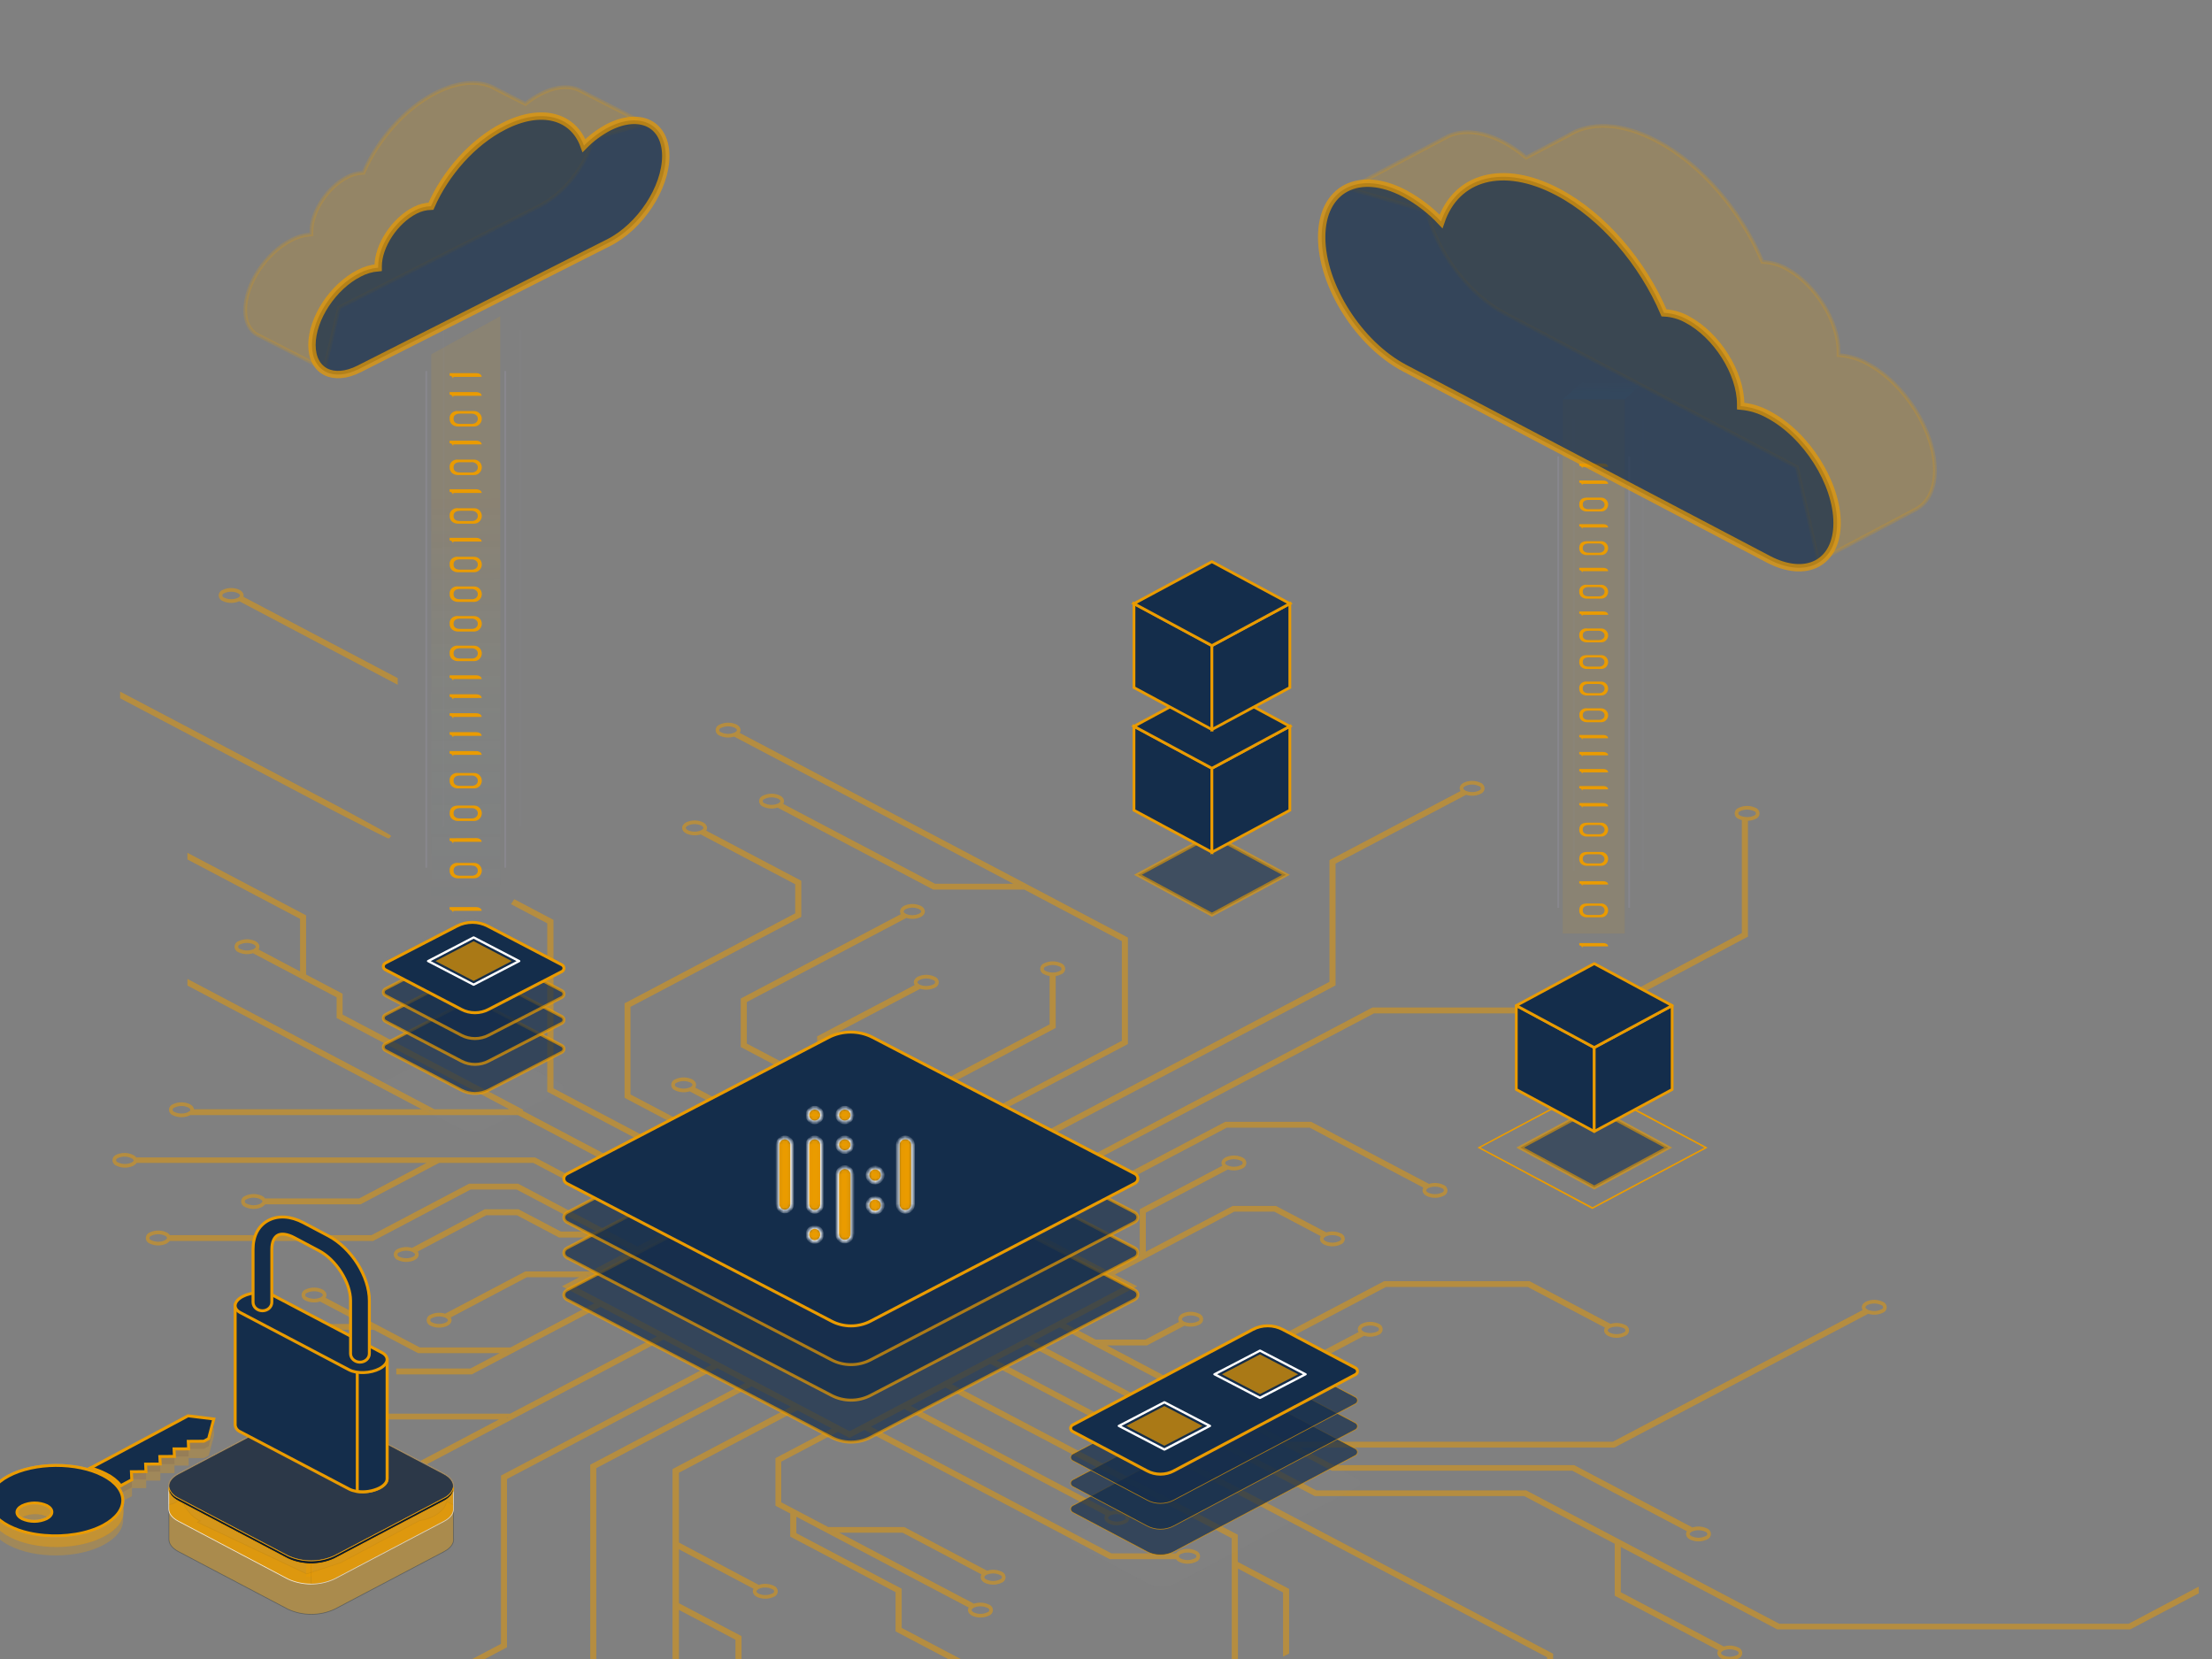<svg width="600" height="450" viewBox="0 0 600 450" fill="none" xmlns="http://www.w3.org/2000/svg">
<rect x="0" y="0" width="600" height="450" fill="#808080" stroke="none"/>
<g clip-path="url(#clip0)">
<path opacity="0.3" d="M58.004 387.26L51.019 386.385L23.779 400.972C16.871 399.046 8.07 399.641 2.266 402.723C-2.038 405.044 -3.691 408.161 -2.711 411.138C-3.46 414.01 -1.75 417.013 2.468 419.193C9.588 422.879 21.089 422.809 28.151 419.027C31.696 417.136 33.445 414.649 33.416 412.224L33.32 409.106C33.294 408.507 33.161 407.916 32.926 407.355L35.809 405.832V403.757V403.651H39.652V401.62H43.495V399.58H47.339V397.54H51.182V395.508H55.333L56.62 394.817L58.042 389.467L58.004 387.26Z" fill="#EA9B00"/>
<path opacity="0.1" d="M18.167 403.686L26.882 408.196L35.779 403.441L35.75 401.375L35.674 401.419L35.664 401.27L39.623 401.244L39.603 399.203L43.475 399.186L43.456 397.146L47.328 397.12L47.309 395.088L51.191 395.062L51.162 393.022L55.313 392.996L56.6 392.304L58.023 386.963L57.994 384.896L57.312 386.875L51.037 386.113L18.167 403.686Z" fill="#3F2343"/>
<path d="M26.853 406.129L35.75 401.375L35.645 399.203L39.594 399.177L39.498 397.137L43.456 397.111L43.351 395.079L47.309 395.053L47.213 393.013L51.162 392.996L51.066 390.955L55.284 390.929L56.581 390.237L57.994 384.896L51.008 384.038L18.138 401.62L26.853 406.129Z" fill="#142D4B" stroke="#EA9B00" stroke-width="0.8"/>
<path d="M32.782 402.96C31.707 401.644 30.325 400.561 28.736 399.79C27.415 399.117 26.017 398.576 24.566 398.179L18.138 401.62L26.853 406.129L32.782 402.96Z" fill="#EA9B00" stroke="#EA9B00" stroke-width="0.8"/>
<path opacity="0.1" d="M2.467 416.829C9.587 420.515 21.088 420.437 28.15 416.663C31.696 414.771 33.444 412.285 33.416 409.851L33.319 406.742L32.743 407.329C31.673 405.538 30.036 404.083 28.045 403.152C20.925 399.466 9.424 399.536 2.362 403.31C-4.701 407.084 -4.652 413.143 2.467 416.829ZM12.758 411.33C14.612 412.285 14.622 413.861 12.758 414.833C11.722 415.328 10.571 415.59 9.401 415.598C8.231 415.606 7.076 415.358 6.032 414.877C4.178 413.922 4.158 412.346 6.032 411.374C7.069 410.882 8.22 410.622 9.389 410.614C10.558 410.607 11.713 410.852 12.758 411.33V411.33Z" fill="#908E9B"/>
<path opacity="0.1" d="M35.664 401.27L39.623 401.244L39.603 399.203" fill="#A681A8"/>
<path opacity="0.1" d="M2.467 416.829C9.587 420.515 21.088 420.437 28.15 416.663C31.696 414.771 33.444 412.285 33.416 409.851L33.319 406.742L32.743 407.329C31.673 405.538 30.036 404.083 28.045 403.152C20.925 399.466 9.424 399.536 2.362 403.31C-4.701 407.084 -4.652 413.143 2.467 416.829ZM12.758 411.33C14.612 412.285 14.622 413.861 12.758 414.833C11.722 415.328 10.571 415.59 9.401 415.598C8.231 415.606 7.076 415.358 6.032 414.877C4.178 413.922 4.158 412.346 6.032 411.374C7.069 410.882 8.22 410.622 9.389 410.614C10.558 410.607 11.713 410.852 12.758 411.33V411.33Z" fill="#908E9B"/>
<path opacity="0.5" d="M2.606 416.913C9.725 420.6 21.227 420.521 28.289 416.747C31.834 414.856 33.583 412.369 33.554 409.935L33.458 406.827L32.881 407.413C31.811 405.623 30.174 404.167 28.183 403.237C21.063 399.551 9.562 399.621 2.5 403.394C-4.562 407.168 -4.514 413.227 2.606 416.913ZM12.896 411.415C14.751 412.369 14.76 413.945 12.896 414.917C11.86 415.412 10.709 415.675 9.539 415.682C8.369 415.69 7.214 415.443 6.17 414.961C4.316 414.007 4.297 412.43 6.17 411.459C7.208 410.967 8.358 410.706 9.527 410.699C10.697 410.691 11.851 410.937 12.896 411.415Z" fill="#EA9B00"/>
<path d="M2.381 413.887C9.501 417.573 21.002 417.503 28.064 413.721C35.126 409.938 35.078 403.897 27.958 400.21C20.839 396.524 9.337 396.594 2.275 400.377C-4.787 404.159 -4.748 410.201 2.381 413.887ZM12.671 408.388C14.526 409.352 14.536 410.919 12.671 411.891C11.64 412.375 10.498 412.631 9.338 412.638C8.178 412.646 7.033 412.405 5.994 411.935C4.139 410.971 4.12 409.395 5.994 408.432C7.024 407.949 8.164 407.693 9.322 407.686C10.48 407.678 11.624 407.919 12.662 408.388H12.671Z" fill="#162535" stroke="#908E9B" stroke-width="0.8"/>
<path d="M27.948 400.21C20.829 396.524 9.328 396.594 2.266 400.377C-4.797 404.159 -4.749 410.201 2.371 413.887C4.057 414.74 5.86 415.385 7.733 415.805C9.131 416.123 10.554 416.345 11.989 416.47C17.648 416.978 23.702 416.05 28.054 413.721C35.116 409.912 35.049 403.897 27.948 400.21ZM12.681 411.908C11.649 412.392 10.508 412.648 9.348 412.656C8.188 412.663 7.042 412.422 6.003 411.952C4.149 410.989 4.13 409.413 6.003 408.45C7.04 407.958 8.191 407.698 9.36 407.69C10.53 407.682 11.684 407.928 12.729 408.406C14.516 409.352 14.526 410.919 12.681 411.908Z" fill="#142D4B" stroke="#EA9B00" stroke-width="0.8" stroke-linecap="round" stroke-linejoin="round"/>
<path opacity="0.5" d="M91.96 219.418L33.081 188.422V189.105L91.884 220.092C110.152 229.49 110.178 229.265 91.96 219.418Z" stroke="#EA9B00"/>
<path opacity="0.5" d="M60.676 162.592C61.308 162.886 62.008 163.039 62.718 163.039C63.427 163.039 64.127 162.886 64.759 162.592L64.894 162.513L107.382 184.919V184.237L65.374 162.102C65.797 161.55 65.586 160.902 64.74 160.447C64.108 160.153 63.408 160 62.698 160C61.989 160 61.289 160.153 60.657 160.447C60.41 160.523 60.195 160.668 60.044 160.862C59.893 161.056 59.813 161.288 59.815 161.526C59.817 161.763 59.902 161.994 60.056 162.186C60.211 162.377 60.428 162.519 60.676 162.592V162.592Z" stroke="#EA9B00"/>
<path opacity="0.5" d="M577.535 440.924H482.48L413.839 404.754H413.762H356.909L279.207 363.802L287.413 359.477L361.32 398.388L361.397 398.432H426.608L458.373 415.199C457.556 415.795 457.653 416.626 458.661 417.161C459.295 417.45 459.994 417.601 460.703 417.601C461.412 417.601 462.111 417.45 462.745 417.161C462.991 417.084 463.205 416.939 463.357 416.746C463.508 416.552 463.59 416.321 463.59 416.084C463.59 415.846 463.508 415.615 463.357 415.422C463.205 415.229 462.991 415.083 462.745 415.007C462.172 414.745 461.544 414.596 460.903 414.57C460.262 414.545 459.623 414.643 459.026 414.858L426.867 397.906H426.791H361.579L350.635 392.145H437.792L506.703 355.826C507.302 356.04 507.943 356.136 508.585 356.109C509.228 356.082 509.857 355.932 510.431 355.668C510.679 355.594 510.894 355.45 511.047 355.257C511.2 355.065 511.282 354.833 511.282 354.595C511.282 354.358 511.2 354.126 511.047 353.934C510.894 353.741 510.679 353.597 510.431 353.523C509.797 353.229 509.096 353.076 508.384 353.076C507.673 353.076 506.972 353.229 506.338 353.523C505.329 354.057 505.233 354.889 506.05 355.484L437.619 391.55H349.511L321.945 377.024L332.783 371.315H352L369.986 361.788C370.583 362.004 371.222 362.102 371.863 362.077C372.504 362.051 373.132 361.902 373.705 361.64C373.951 361.563 374.165 361.418 374.317 361.224C374.468 361.031 374.549 360.8 374.549 360.563C374.549 360.325 374.468 360.094 374.317 359.901C374.165 359.708 373.951 359.562 373.705 359.486C373.071 359.196 372.372 359.045 371.663 359.045C370.954 359.045 370.255 359.196 369.621 359.486C368.612 360.02 368.516 360.86 369.333 361.447L351.807 370.667H333.888L375.828 348.593H414.55L436.149 359.976C435.342 360.571 435.429 361.403 436.447 361.937C437.079 362.231 437.779 362.384 438.489 362.384C439.198 362.384 439.898 362.231 440.531 361.937C440.778 361.863 440.994 361.719 441.146 361.526C441.299 361.334 441.382 361.102 441.382 360.865C441.382 360.627 441.299 360.395 441.146 360.203C440.994 360.01 440.778 359.867 440.531 359.792C439.955 359.53 439.327 359.381 438.685 359.354C438.043 359.327 437.402 359.423 436.802 359.634L414.809 348.042L414.732 347.998H375.598L321.301 376.612L298.241 364.45H310.982L321.243 359.048C321.845 359.273 322.493 359.377 323.143 359.353C323.794 359.329 324.43 359.177 325.01 358.908C325.258 358.833 325.473 358.689 325.626 358.497C325.779 358.304 325.861 358.073 325.861 357.835C325.861 357.597 325.779 357.366 325.626 357.173C325.473 356.981 325.258 356.837 325.01 356.762C324.377 356.471 323.677 356.319 322.968 356.319C322.259 356.319 321.559 356.471 320.926 356.762C319.966 357.288 319.821 358.111 320.6 358.706L310.809 363.864H297.098L288.056 359.1L307.379 348.917L301.325 345.73L334.666 328.157H345.783L359.062 335.162C358.245 335.748 358.331 336.58 359.35 337.123C359.984 337.413 360.683 337.563 361.392 337.563C362.101 337.563 362.8 337.413 363.434 337.123C363.68 337.046 363.894 336.901 364.045 336.708C364.197 336.515 364.278 336.283 364.278 336.046C364.278 335.809 364.197 335.577 364.045 335.384C363.894 335.191 363.68 335.046 363.434 334.969C362.86 334.707 362.233 334.558 361.592 334.533C360.951 334.507 360.311 334.605 359.715 334.82L346.042 327.64L345.966 327.597H334.513L310.3 340.354V328.647L333.014 316.678C333.61 316.893 334.249 316.991 334.89 316.966C335.531 316.94 336.159 316.791 336.732 316.529C336.978 316.452 337.192 316.307 337.344 316.114C337.495 315.921 337.577 315.69 337.577 315.452C337.577 315.215 337.495 314.983 337.344 314.79C337.192 314.597 336.978 314.452 336.732 314.375C336.099 314.084 335.4 313.932 334.69 313.932C333.981 313.932 333.282 314.084 332.648 314.375C331.63 314.918 331.544 315.75 332.36 316.337L309.646 328.306V340.678L300.711 345.389L269.263 328.814L283.848 321.126H302.767L332.668 305.365H355.363L386.897 322.002C386.09 322.597 386.176 323.429 387.195 323.963C387.827 324.257 388.527 324.41 389.237 324.41C389.946 324.41 390.646 324.257 391.278 323.963C391.526 323.888 391.742 323.745 391.894 323.552C392.047 323.36 392.129 323.128 392.129 322.89C392.129 322.653 392.047 322.421 391.894 322.229C391.742 322.036 391.526 321.892 391.278 321.818C390.705 321.556 390.077 321.407 389.437 321.381C388.796 321.356 388.156 321.454 387.56 321.669L355.612 304.831L355.535 304.788H332.476L302.575 320.548H284.943L372.571 274.378H431.912C431.912 274.177 431.912 273.984 431.912 273.783H372.388L268.6 328.516L256.82 322.299L361.618 267.076L361.771 266.988V233.952L397.629 215.057C398.226 215.272 398.865 215.37 399.506 215.345C400.147 215.319 400.774 215.17 401.348 214.908C401.594 214.832 401.808 214.686 401.96 214.493C402.111 214.3 402.193 214.069 402.193 213.831C402.193 213.594 402.111 213.363 401.96 213.169C401.808 212.976 401.594 212.831 401.348 212.754C400.715 212.463 400.015 212.311 399.306 212.311C398.597 212.311 397.897 212.463 397.264 212.754C396.246 213.289 396.159 214.12 396.976 214.716L361.281 233.523L361.118 233.611V266.621L256.166 321.923L243.791 315.382L305.284 282.985L305.447 282.898V254.608L199.833 198.929C200.65 198.333 200.554 197.502 199.545 196.968C198.912 196.674 198.213 196.521 197.503 196.521C196.793 196.521 196.094 196.674 195.461 196.968C195.214 197.042 194.998 197.186 194.845 197.378C194.692 197.571 194.61 197.803 194.61 198.04C194.61 198.278 194.692 198.509 194.845 198.702C194.998 198.895 195.214 199.038 195.461 199.113C196.034 199.377 196.662 199.527 197.303 199.553C197.944 199.578 198.584 199.479 199.18 199.262L276.863 240.213H253.495L211.622 218.192C212.439 217.596 212.353 216.765 211.334 216.231C210.702 215.937 210.002 215.784 209.292 215.784C208.583 215.784 207.883 215.937 207.251 216.231C207.003 216.305 206.787 216.449 206.635 216.641C206.482 216.834 206.4 217.065 206.4 217.303C206.4 217.541 206.482 217.772 206.635 217.965C206.787 218.157 207.003 218.301 207.251 218.376C207.823 218.64 208.451 218.79 209.092 218.815C209.733 218.841 210.373 218.742 210.969 218.525L253.245 240.791H253.322H277.958L304.794 254.967V282.618L255.302 308.693V294.683L285.712 278.607L285.866 278.529V264.283C286.467 264.261 287.055 264.114 287.586 263.854C287.833 263.779 288.049 263.636 288.202 263.443C288.354 263.25 288.437 263.019 288.437 262.781C288.437 262.544 288.354 262.312 288.202 262.119C288.049 261.927 287.833 261.783 287.586 261.709C286.953 261.415 286.254 261.262 285.544 261.262C284.834 261.262 284.134 261.415 283.502 261.709C283.254 261.783 283.039 261.927 282.886 262.119C282.733 262.312 282.651 262.544 282.651 262.781C282.651 263.019 282.733 263.25 282.886 263.443C283.039 263.636 283.254 263.779 283.502 263.854C284.029 264.113 284.614 264.259 285.212 264.283V278.161L254.812 294.184L254.648 294.272V308.999L243.118 315.058L230.435 308.377L222.749 312.44V281.795L249.566 267.663C250.164 267.877 250.806 267.973 251.448 267.946C252.09 267.919 252.719 267.769 253.294 267.505C253.541 267.431 253.757 267.287 253.909 267.094C254.062 266.902 254.145 266.67 254.145 266.432C254.145 266.195 254.062 265.963 253.909 265.771C253.757 265.578 253.541 265.434 253.294 265.36C252.661 265.066 251.962 264.913 251.252 264.913C250.542 264.913 249.842 265.066 249.21 265.36C248.192 265.894 248.095 266.726 248.912 267.321L222.288 281.331L222.134 281.418V293.939L202.081 283.371V271.498L245.809 248.452C246.406 248.667 247.045 248.763 247.686 248.736C248.327 248.709 248.955 248.559 249.527 248.295C250.67 247.699 250.67 246.745 249.527 246.149C248.895 245.856 248.195 245.703 247.485 245.703C246.776 245.703 246.076 245.856 245.444 246.149C244.483 246.683 244.339 247.515 245.155 248.111L201.591 271.069L201.428 271.156V283.712L222.095 294.622V312.755L211.123 318.534L201.841 313.648V302.564L187.775 295.147C188.591 294.561 188.495 293.72 187.486 293.186C186.853 292.896 186.153 292.746 185.445 292.746C184.736 292.746 184.036 292.896 183.403 293.186C183.156 293.263 182.942 293.408 182.791 293.601C182.639 293.794 182.558 294.026 182.558 294.263C182.558 294.5 182.639 294.732 182.791 294.925C182.942 295.118 183.156 295.263 183.403 295.34C183.976 295.602 184.604 295.751 185.244 295.776C185.885 295.802 186.525 295.704 187.121 295.489L201.188 302.905V313.333L170.518 297.161V272.811L216.696 248.478L216.849 248.4V239.206L190.743 225.45C191.56 224.855 191.464 224.023 190.455 223.489C189.823 223.195 189.123 223.042 188.413 223.042C187.704 223.042 187.004 223.195 186.372 223.489C185.228 224.085 185.228 225.048 186.372 225.634C186.944 225.898 187.572 226.049 188.212 226.076C188.853 226.103 189.493 226.006 190.09 225.792L216.196 239.547V248.041L170.076 272.373L169.913 272.452V297.485L210.489 318.885L202.283 323.262L149.63 295.506V249.809L139.666 244.556C139.56 244.731 139.445 244.897 139.329 245.064L148.938 250.142V295.813L201.591 323.569L192.31 328.516L141.049 301.46L141.213 301.206L92.431 275.499V269.852L82.525 264.642V248.584L51.337 232.14V232.823L81.891 248.925V264.327L69.323 257.681C70.14 257.085 70.054 256.254 69.035 255.72C68.403 255.426 67.703 255.273 66.993 255.273C66.284 255.273 65.584 255.426 64.952 255.72C64.705 255.796 64.491 255.942 64.34 256.135C64.188 256.328 64.107 256.559 64.107 256.797C64.107 257.034 64.188 257.265 64.34 257.458C64.491 257.652 64.705 257.797 64.952 257.874C65.525 258.136 66.153 258.284 66.793 258.31C67.434 258.336 68.074 258.238 68.67 258.022L91.816 270.219V275.841L140.156 301.373H117.692L51.337 266.349V267.023L116.404 301.373H52.028C52.249 300.874 52.028 300.34 51.26 299.946C50.627 299.652 49.928 299.499 49.218 299.499C48.508 299.499 47.809 299.652 47.176 299.946C46.93 300.022 46.716 300.168 46.564 300.361C46.413 300.554 46.331 300.785 46.331 301.023C46.331 301.26 46.413 301.491 46.564 301.684C46.716 301.878 46.93 302.023 47.176 302.099C47.81 302.389 48.509 302.54 49.218 302.54C49.927 302.54 50.626 302.389 51.26 302.099L51.394 302.012L51.442 301.959H140.588L191.608 328.849L182 333.936L145.008 314.445H144.931H36.655C36.501 314.131 36.233 313.875 35.896 313.719C35.276 313.417 34.587 313.252 33.885 313.237C33.182 313.222 32.486 313.357 31.851 313.631C31.603 313.705 31.388 313.849 31.235 314.042C31.082 314.234 31 314.466 31 314.704C31 314.941 31.082 315.173 31.235 315.365C31.388 315.558 31.603 315.702 31.851 315.776C32.483 316.07 33.183 316.223 33.893 316.223C34.602 316.223 35.302 316.07 35.934 315.776L36.059 315.697L36.569 315.286C36.646 315.182 36.702 315.067 36.732 314.944H117.72L97.543 325.574H71.61C71.455 325.248 71.18 324.982 70.832 324.821C70.2 324.527 69.5 324.374 68.79 324.374C68.08 324.374 67.381 324.527 66.748 324.821C66.501 324.895 66.285 325.039 66.132 325.232C65.98 325.424 65.897 325.656 65.897 325.894C65.897 326.131 65.98 326.363 66.132 326.555C66.285 326.748 66.501 326.892 66.748 326.966C67.381 327.26 68.08 327.413 68.79 327.413C69.5 327.413 70.2 327.26 70.832 326.966L70.957 326.879L71.466 326.467C71.532 326.375 71.584 326.275 71.62 326.169H97.677L118.969 314.944H144.787L181.375 334.207L172.882 338.682L140.502 321.616L140.425 321.573H127.377L100.906 335.521H45.754C45.611 335.176 45.33 334.894 44.966 334.733C44.334 334.439 43.634 334.286 42.925 334.286C42.215 334.286 41.515 334.439 40.883 334.733C40.635 334.807 40.42 334.951 40.267 335.143C40.114 335.336 40.032 335.568 40.032 335.805C40.032 336.043 40.114 336.274 40.267 336.467C40.42 336.66 40.635 336.803 40.883 336.878C41.515 337.172 42.215 337.325 42.925 337.325C43.634 337.325 44.334 337.172 44.966 336.878L45.091 336.79L45.591 336.379C45.657 336.296 45.709 336.204 45.745 336.107H101.079L127.54 322.159H140.252L163.754 334.549H152.003L140.53 328.516H131.624L111.811 339.023C111.221 338.819 110.59 338.73 109.96 338.762C109.329 338.794 108.713 338.945 108.151 339.207C107.903 339.281 107.687 339.425 107.535 339.618C107.382 339.81 107.3 340.042 107.3 340.28C107.3 340.517 107.382 340.749 107.535 340.941C107.687 341.134 107.903 341.278 108.151 341.352C108.784 341.642 109.483 341.793 110.192 341.793C110.901 341.793 111.6 341.642 112.234 341.352C113.272 340.809 113.349 339.951 112.474 339.356L131.777 329.138H140.338L151.791 335.188H164.84L172.19 339.058L160.237 345.362H142.635L120.785 356.876C120.189 356.661 119.55 356.563 118.909 356.589C118.268 356.614 117.64 356.763 117.067 357.025C116.821 357.102 116.607 357.247 116.455 357.44C116.304 357.633 116.222 357.865 116.222 358.102C116.222 358.34 116.304 358.571 116.455 358.764C116.607 358.957 116.821 359.102 117.067 359.179C117.701 359.469 118.4 359.62 119.109 359.62C119.818 359.62 120.517 359.469 121.151 359.179C122.169 358.645 122.256 357.804 121.439 357.218L142.798 345.949H159.132L153.502 348.908L162.245 353.523L138.609 365.982H113.743L87.512 352.157C88.329 351.561 88.242 350.73 87.224 350.196C86.591 349.902 85.892 349.749 85.182 349.749C84.472 349.749 83.772 349.902 83.14 350.196C82.892 350.27 82.677 350.414 82.524 350.606C82.371 350.799 82.289 351.031 82.289 351.268C82.289 351.506 82.371 351.737 82.524 351.93C82.677 352.123 82.892 352.266 83.14 352.341C83.714 352.607 84.343 352.758 84.986 352.785C85.628 352.812 86.27 352.715 86.868 352.498L100.377 359.617H83.082V360.291L83.246 360.204H101.502L113.522 366.534H113.589H137.542L127.732 371.7H108.026C108.04 371.901 108.04 372.103 108.026 372.304H127.848L162.908 353.908L179.242 362.515L138.503 383.958H94.593L68.824 397.311C67.958 397.217 67.082 397.36 66.306 397.723C66.055 397.795 65.836 397.938 65.68 398.132C65.524 398.326 65.441 398.559 65.441 398.799C65.441 399.04 65.524 399.273 65.68 399.467C65.836 399.661 66.055 399.804 66.306 399.876C66.939 400.168 67.639 400.32 68.348 400.32C69.058 400.32 69.757 400.168 70.39 399.876L70.515 399.789L71.014 399.377C71.437 398.826 71.235 398.178 70.39 397.714C70.197 397.62 69.994 397.544 69.785 397.486L94.766 384.527H137.36L83.553 412.905V427.142C83.77 427.109 83.988 427.085 84.207 427.072V413.255L179.953 362.804L194.001 370.212L136.389 400.542V446.204L87.685 471.859L87.502 471.745C86.868 471.451 86.167 471.298 85.456 471.298C84.744 471.298 84.043 471.451 83.409 471.745C83.162 471.819 82.946 471.963 82.793 472.156C82.64 472.348 82.558 472.58 82.558 472.817C82.558 473.055 82.64 473.287 82.793 473.479C82.946 473.672 83.162 473.816 83.409 473.89C84.043 474.184 84.744 474.337 85.456 474.337C86.167 474.337 86.868 474.184 87.502 473.89L87.627 473.802L88.127 473.391C88.255 473.231 88.324 473.038 88.324 472.839C88.324 472.641 88.255 472.448 88.127 472.288L137.014 446.545V400.883L194.587 370.544L203.234 375.115L160.602 397.6V451.098L122.899 470.694C121.771 470.376 120.551 470.471 119.498 470.957C119.25 471.031 119.035 471.175 118.882 471.368C118.729 471.56 118.647 471.792 118.647 472.029C118.647 472.267 118.729 472.499 118.882 472.691C119.035 472.884 119.25 473.027 119.498 473.102C120.13 473.396 120.83 473.549 121.54 473.549C122.249 473.549 122.949 473.396 123.581 473.102L123.716 473.023L124.216 472.603C124.629 472.069 124.437 471.438 123.639 470.992L161.246 451.44V397.933L203.888 375.465L215.591 381.594L182.922 398.782V454.986H183.662V435.854L199.996 444.47V463.304H200.64V444.094L183.662 435.171V419.411L205.185 430.793C204.426 431.38 204.551 432.186 205.54 432.711C206.174 433.001 206.873 433.152 207.582 433.152C208.291 433.152 208.99 433.001 209.624 432.711C209.871 432.637 210.087 432.493 210.24 432.3C210.393 432.108 210.475 431.876 210.475 431.638C210.475 431.401 210.393 431.169 210.24 430.977C210.087 430.784 209.871 430.64 209.624 430.566C209.032 430.29 208.381 430.136 207.717 430.115C207.053 430.094 206.392 430.206 205.78 430.443L183.662 418.702V399.176L216.282 381.979L226.698 387.478L210.844 395.814V408.125L214.851 410.235V416.504L243.426 431.564V442.202L266.688 454.461C265.88 455.056 265.967 455.888 266.985 456.422C267.618 456.716 268.317 456.869 269.027 456.869C269.737 456.869 270.437 456.716 271.069 456.422C271.317 456.348 271.532 456.204 271.685 456.011C271.838 455.819 271.92 455.587 271.92 455.349C271.92 455.112 271.838 454.88 271.685 454.688C271.532 454.495 271.317 454.351 271.069 454.277C270.495 454.013 269.866 453.863 269.223 453.836C268.581 453.809 267.94 453.905 267.341 454.119L244.079 441.861V431.231L215.504 416.171V410.576L263.546 435.889C262.787 436.476 262.911 437.282 263.901 437.807C264.533 438.101 265.233 438.254 265.943 438.254C266.653 438.254 267.352 438.101 267.985 437.807C268.232 437.732 268.448 437.589 268.601 437.396C268.753 437.204 268.836 436.972 268.836 436.734C268.836 436.497 268.753 436.265 268.601 436.073C268.448 435.88 268.232 435.736 267.985 435.662C267.393 435.386 266.742 435.232 266.078 435.211C265.414 435.19 264.753 435.302 264.141 435.539L225.631 415.243H244.954L267.053 426.923C266.236 427.519 266.332 428.351 267.341 428.893C267.975 429.183 268.674 429.334 269.383 429.334C270.092 429.334 270.791 429.183 271.424 428.893C271.671 428.817 271.885 428.672 272.036 428.478C272.188 428.285 272.269 428.054 272.269 427.817C272.269 427.579 272.188 427.348 272.036 427.155C271.885 426.961 271.671 426.816 271.424 426.74C270.852 426.475 270.224 426.325 269.583 426.3C268.942 426.274 268.302 426.373 267.706 426.591L245.155 414.7H245.078H224.517L211.421 407.801V396.164L227.274 387.811L230.416 389.466L234.5 387.312L301.076 422.388L301.143 422.432H319.303C319.451 422.771 319.732 423.048 320.09 423.211C320.723 423.505 321.422 423.658 322.132 423.658C322.842 423.658 323.542 423.505 324.174 423.211C324.422 423.136 324.637 422.993 324.79 422.8C324.943 422.608 325.025 422.376 325.025 422.138C325.025 421.901 324.943 421.669 324.79 421.477C324.637 421.284 324.422 421.14 324.174 421.066C323.542 420.772 322.842 420.619 322.132 420.619C321.422 420.619 320.723 420.772 320.09 421.066C319.732 421.229 319.451 421.506 319.303 421.845H301.354L235.191 386.962L245.309 381.629L300.624 410.821C299.807 411.417 299.903 412.249 300.912 412.783C301.545 413.076 302.244 413.229 302.954 413.229C303.664 413.229 304.363 413.076 304.996 412.783C305.247 412.71 305.466 412.567 305.622 412.373C305.778 412.18 305.862 411.946 305.862 411.706C305.862 411.466 305.778 411.232 305.622 411.038C305.466 410.844 305.247 410.701 304.996 410.629C304.423 410.366 303.795 410.217 303.154 410.191C302.513 410.166 301.874 410.264 301.277 410.48L245.953 381.323L256.435 375.807L334.609 416.959V451.449L312.106 463.304H313.374L326.826 456.238L340.277 463.304H341.575L327.508 455.905L335.3 451.79V424.647L348.521 431.652V448.559L349.165 448.227V431.284L335.243 423.955V416.591L257.079 375.439L268.609 369.371L420.142 449.225V463.313H420.795V448.883L269.243 369.021L278.563 364.109L356.66 405.261L356.737 405.305H413.56L438.638 418.518H438.484V432.527L466.876 447.491C466.06 448.078 466.156 448.918 467.165 449.452C467.798 449.742 468.498 449.893 469.206 449.893C469.915 449.893 470.615 449.742 471.248 449.452C471.495 449.375 471.709 449.23 471.86 449.037C472.012 448.844 472.093 448.613 472.093 448.375C472.093 448.138 472.012 447.907 471.86 447.713C471.709 447.52 471.495 447.375 471.248 447.298C470.675 447.036 470.047 446.888 469.406 446.862C468.766 446.836 468.126 446.934 467.53 447.149L439.137 432.186V418.772L482.202 441.467H482.279H577.708L595.916 431.879V431.196L577.535 440.924ZM230.455 388.783L154.837 348.917L230.474 309.06L306.11 348.917L230.455 388.783Z" stroke="#EA9B00"/>
<path opacity="0.5" d="M471.854 221.694C472.203 221.866 472.578 221.987 472.968 222.053V253.391L435.121 273.529V274.23L473.468 253.846L473.631 253.767V222.132C474.428 222.184 475.226 222.036 475.937 221.703C476.184 221.626 476.397 221.481 476.549 221.288C476.7 221.095 476.782 220.863 476.782 220.626C476.782 220.389 476.7 220.157 476.549 219.964C476.397 219.771 476.184 219.626 475.937 219.549C475.304 219.257 474.605 219.105 473.895 219.105C473.186 219.105 472.487 219.257 471.854 219.549C471.61 219.628 471.4 219.773 471.251 219.965C471.102 220.157 471.023 220.386 471.023 220.622C471.023 220.857 471.102 221.086 471.251 221.278C471.4 221.47 471.61 221.615 471.854 221.694V221.694Z" stroke="#EA9B00"/>
<path opacity="0.7" d="M224.786 312.913C226.602 311.97 228.657 311.475 230.748 311.475C232.838 311.475 234.893 311.97 236.71 312.913L307.811 349.889C308.064 350.022 308.275 350.213 308.422 350.444C308.568 350.674 308.645 350.936 308.645 351.202C308.645 351.469 308.568 351.731 308.422 351.961C308.275 352.192 308.064 352.383 307.811 352.516L236.123 389.877C234.517 390.723 232.694 391.168 230.839 391.168C228.984 391.168 227.161 390.723 225.554 389.877L153.78 352.551C153.525 352.419 153.313 352.228 153.165 351.997C153.016 351.767 152.937 351.505 152.935 351.238C152.934 350.97 153.012 350.707 153.161 350.476C153.309 350.245 153.523 350.054 153.78 349.924L224.786 312.913Z" fill="#142D4B" stroke="#EA9B00" stroke-width="0.8"/>
<path opacity="0.7" d="M224.786 301.53C226.602 300.588 228.657 300.092 230.748 300.092C232.838 300.092 234.893 300.588 236.71 301.53L307.811 338.506C308.064 338.639 308.275 338.83 308.422 339.061C308.568 339.292 308.645 339.553 308.645 339.82C308.645 340.086 308.568 340.348 308.422 340.579C308.275 340.809 308.064 341 307.811 341.133L236.123 378.495C234.517 379.34 232.694 379.785 230.839 379.785C228.984 379.785 227.161 379.34 225.554 378.495L153.78 341.168C153.525 341.036 153.313 340.845 153.165 340.615C153.016 340.384 152.937 340.122 152.935 339.855C152.934 339.587 153.012 339.324 153.161 339.093C153.309 338.862 153.523 338.671 153.78 338.541L224.786 301.53Z" fill="#142D4B" stroke="#EA9B00" stroke-width="0.8"/>
<path opacity="0.7" d="M224.786 291.899C226.602 290.956 228.657 290.461 230.748 290.461C232.838 290.461 234.893 290.956 236.71 291.899L307.811 328.875C308.064 329.008 308.275 329.199 308.422 329.43C308.568 329.66 308.645 329.922 308.645 330.188C308.645 330.455 308.568 330.717 308.422 330.947C308.275 331.178 308.064 331.369 307.811 331.502L236.123 368.863C234.517 369.708 232.694 370.153 230.839 370.153C228.984 370.153 227.161 369.708 225.554 368.863L153.78 331.537C153.525 331.405 153.313 331.214 153.165 330.983C153.016 330.753 152.937 330.491 152.935 330.223C152.934 329.956 153.012 329.692 153.161 329.461C153.309 329.23 153.523 329.04 153.78 328.91L224.786 291.899Z" fill="#142D4B" stroke="#EA9B00" stroke-width="0.8"/>
<g opacity="0.11">
<path opacity="0.11" d="M225.228 281.462C227.055 280.52 229.119 280.024 231.218 280.024C233.318 280.024 235.382 280.52 237.209 281.462L308.57 318.377C308.826 318.508 309.039 318.698 309.188 318.929C309.336 319.16 309.414 319.423 309.414 319.69C309.414 319.958 309.336 320.22 309.188 320.451C309.039 320.682 308.826 320.873 308.57 321.003L236.613 358.286C235.001 359.115 233.181 359.551 231.329 359.551C229.477 359.551 227.657 359.115 226.044 358.286L153.982 321.003C153.724 320.874 153.508 320.684 153.358 320.453C153.207 320.222 153.128 319.959 153.128 319.69C153.128 319.421 153.207 319.158 153.358 318.927C153.508 318.696 153.724 318.506 153.982 318.377L225.228 281.462Z" fill="#161B20" stroke="#908E9B" stroke-width="0.8"/>
</g>
<path d="M224.786 281.392C226.602 280.449 228.657 279.953 230.748 279.953C232.838 279.953 234.893 280.449 236.71 281.392L307.811 318.368C308.064 318.501 308.275 318.692 308.422 318.923C308.568 319.153 308.645 319.415 308.645 319.681C308.645 319.948 308.568 320.209 308.422 320.44C308.275 320.671 308.064 320.862 307.811 320.995L236.123 358.356C234.517 359.201 232.694 359.646 230.839 359.646C228.984 359.646 227.161 359.201 225.554 358.356L153.78 321.03C153.525 320.898 153.313 320.707 153.165 320.476C153.016 320.246 152.937 319.984 152.935 319.716C152.934 319.449 153.012 319.185 153.161 318.954C153.309 318.723 153.523 318.533 153.78 318.403L224.786 281.392Z" fill="#142D4B" stroke="#EA9B00" stroke-width="0.8"/>
<g opacity="0.2">
<path opacity="0.2" d="M128.434 306.95C127.092 306.961 125.769 306.659 124.59 306.075L103.981 295.646C103.756 295.536 103.568 295.373 103.437 295.173C103.306 294.973 103.236 294.745 103.236 294.513C103.236 294.28 103.306 294.052 103.437 293.852C103.568 293.652 103.756 293.489 103.981 293.379L123.38 283.668C124.705 283.008 126.192 282.662 127.703 282.662C129.214 282.662 130.701 283.008 132.027 283.668L152.147 293.851C152.372 293.962 152.56 294.125 152.691 294.325C152.822 294.524 152.891 294.753 152.891 294.985C152.891 295.218 152.822 295.446 152.691 295.646C152.56 295.846 152.372 296.009 152.147 296.119L132.258 306.066C131.079 306.65 129.756 306.952 128.414 306.942L128.434 306.95Z" fill="#908E9B"/>
</g>
<path opacity="0.7" d="M132.296 273.091C131.025 272.424 129.584 272.073 128.117 272.073C126.65 272.073 125.208 272.424 123.937 273.091L104.567 283.099C104.387 283.191 104.237 283.325 104.133 283.488C104.028 283.65 103.973 283.835 103.973 284.023C103.973 284.211 104.028 284.396 104.133 284.558C104.237 284.72 104.387 284.855 104.567 284.947L125.157 295.699C126.277 296.284 127.546 296.592 128.837 296.592C130.128 296.592 131.397 296.284 132.517 295.699L152.387 285.437C152.565 285.343 152.712 285.208 152.814 285.046C152.917 284.884 152.971 284.7 152.971 284.513C152.971 284.326 152.917 284.142 152.814 283.98C152.712 283.818 152.565 283.684 152.387 283.59L132.296 273.091Z" fill="#142D4B" stroke="#EA9B00" stroke-width="0.8"/>
<path opacity="0.7" d="M132.296 265.211C131.025 264.544 129.584 264.193 128.117 264.193C126.65 264.193 125.208 264.544 123.937 265.211L104.567 275.21C104.387 275.304 104.237 275.439 104.133 275.602C104.028 275.765 103.972 275.95 103.971 276.138C103.972 276.326 104.028 276.51 104.132 276.671C104.237 276.833 104.387 276.966 104.567 277.058L125.157 287.819C126.277 288.404 127.546 288.712 128.837 288.712C130.128 288.712 131.397 288.404 132.517 287.819L152.387 277.557C152.566 277.465 152.714 277.331 152.817 277.17C152.92 277.008 152.974 276.824 152.973 276.637C152.974 276.449 152.92 276.265 152.817 276.102C152.714 275.939 152.566 275.803 152.387 275.709L132.296 265.211Z" fill="#142D4B" stroke="#EA9B00" stroke-width="0.8"/>
<path opacity="0.7" d="M132.296 258.206C131.025 257.539 129.584 257.188 128.117 257.188C126.65 257.188 125.208 257.539 123.937 258.206L104.567 268.214C104.387 268.306 104.237 268.439 104.132 268.601C104.028 268.762 103.972 268.946 103.971 269.134C103.972 269.322 104.028 269.507 104.133 269.67C104.237 269.833 104.387 269.968 104.567 270.062L125.157 280.814C126.277 281.399 127.546 281.707 128.837 281.707C130.128 281.707 131.397 281.399 132.517 280.814L152.387 270.552C152.566 270.458 152.714 270.323 152.817 270.16C152.92 269.997 152.974 269.812 152.973 269.624C152.974 269.437 152.92 269.253 152.817 269.092C152.714 268.93 152.566 268.796 152.387 268.705L132.296 258.206Z" fill="#142D4B" stroke="#EA9B00" stroke-width="0.8"/>
<g opacity="0.11">
<path opacity="0.11" d="M132.229 250.51C130.963 249.851 129.531 249.505 128.073 249.505C126.616 249.505 125.183 249.851 123.918 250.51L104.634 260.378C104.456 260.468 104.307 260.6 104.204 260.76C104.101 260.92 104.046 261.103 104.046 261.288C104.046 261.474 104.101 261.656 104.204 261.817C104.307 261.977 104.456 262.109 104.634 262.199L125.128 272.794C126.245 273.375 127.508 273.681 128.794 273.681C130.08 273.681 131.343 273.375 132.46 272.794L152.233 262.672C152.412 262.581 152.56 262.449 152.663 262.289C152.767 262.129 152.821 261.947 152.821 261.761C152.821 261.575 152.767 261.393 152.663 261.233C152.56 261.073 152.412 260.941 152.233 260.851L132.229 250.51Z" fill="#161B20" stroke="#908E9B" stroke-width="0.8"/>
</g>
<path d="M132.296 251.202C131.025 250.535 129.584 250.184 128.117 250.184C126.65 250.184 125.208 250.535 123.937 251.202L104.567 261.209C104.387 261.303 104.237 261.438 104.133 261.601C104.028 261.764 103.972 261.949 103.971 262.138C103.972 262.325 104.028 262.509 104.132 262.671C104.237 262.832 104.387 262.966 104.567 263.057L125.157 273.8C126.276 274.39 127.545 274.7 128.837 274.7C130.129 274.7 131.399 274.39 132.517 273.8L152.387 263.539C152.565 263.445 152.712 263.31 152.814 263.148C152.917 262.986 152.971 262.802 152.971 262.615C152.971 262.428 152.917 262.244 152.814 262.082C152.712 261.92 152.565 261.785 152.387 261.691L132.296 251.202Z" fill="#142D4B" stroke="#EA9B00" stroke-width="0.8"/>
<path opacity="0.7" d="M128.664 267.234L116.173 261.104L128.664 254.975L140.319 260.702" fill="#EA9B00"/>
<path d="M128.472 267.698C128.356 267.7 128.242 267.669 128.145 267.61L115.828 261.21C115.729 261.156 115.648 261.08 115.591 260.99C115.533 260.899 115.503 260.797 115.501 260.693C115.502 260.587 115.532 260.484 115.59 260.392C115.647 260.3 115.729 260.223 115.828 260.168L128.145 253.767C128.247 253.716 128.361 253.689 128.477 253.689C128.593 253.689 128.707 253.716 128.808 253.767L141.126 260.168C141.224 260.223 141.305 260.301 141.36 260.392C141.416 260.484 141.444 260.588 141.443 260.693C141.443 260.797 141.414 260.899 141.359 260.989C141.303 261.079 141.223 261.155 141.126 261.21L128.808 267.61C128.707 267.665 128.591 267.696 128.472 267.698ZM117.49 260.693L128.472 266.402L139.464 260.693L128.472 254.967L117.49 260.693Z" fill="white" stroke="#142D4B" stroke-width="0.6"/>
<g opacity="0.2">
<path opacity="0.2" d="M315.133 430.487C313.809 430.486 312.51 430.166 311.366 429.559L291.189 418.859C290.968 418.74 290.784 418.57 290.657 418.367C290.53 418.163 290.463 417.933 290.463 417.699C290.463 417.465 290.53 417.235 290.657 417.031C290.784 416.828 290.968 416.658 291.189 416.539L340.037 390.63C341.329 389.947 342.795 389.587 344.289 389.587C345.782 389.587 347.249 389.947 348.541 390.63L368.266 401.067C368.487 401.188 368.67 401.358 368.797 401.563C368.924 401.767 368.991 401.997 368.991 402.232C368.991 402.466 368.924 402.697 368.797 402.901C368.67 403.105 368.487 403.276 368.266 403.396L318.899 429.559C317.755 430.166 316.456 430.486 315.133 430.487V430.487Z" fill="#908E9B"/>
</g>
<path opacity="0.7" d="M347.964 382.531C346.723 381.869 345.31 381.519 343.871 381.519C342.432 381.519 341.019 381.869 339.778 382.531L290.977 408.396C290.802 408.49 290.657 408.625 290.556 408.786C290.455 408.947 290.402 409.13 290.402 409.315C290.402 409.501 290.455 409.683 290.556 409.844C290.657 410.006 290.802 410.14 290.977 410.235L311.155 420.908C312.249 421.493 313.494 421.801 314.763 421.801C316.031 421.801 317.277 421.493 318.371 420.908L367.642 394.798C367.817 394.704 367.962 394.569 368.063 394.408C368.164 394.247 368.217 394.064 368.217 393.879C368.217 393.693 368.164 393.511 368.063 393.35C367.962 393.188 367.817 393.054 367.642 392.959L347.964 382.531Z" fill="#142D4B" stroke="#EA9B00" stroke-width="0.2"/>
<path opacity="0.7" d="M347.964 375.526C346.723 374.864 345.31 374.515 343.871 374.515C342.432 374.515 341.019 374.864 339.778 375.526L290.977 401.391C290.802 401.485 290.656 401.618 290.555 401.779C290.454 401.939 290.401 402.121 290.401 402.306C290.401 402.491 290.454 402.673 290.555 402.834C290.656 402.994 290.802 403.128 290.977 403.221L311.155 413.903C312.249 414.488 313.494 414.797 314.763 414.797C316.031 414.797 317.277 414.488 318.371 413.903L367.642 387.793C367.817 387.699 367.962 387.564 368.063 387.403C368.164 387.242 368.217 387.06 368.217 386.874C368.217 386.688 368.164 386.506 368.063 386.345C367.962 386.184 367.817 386.049 367.642 385.955L347.964 375.526Z" fill="#142D4B" stroke="#EA9B00" stroke-width="0.2"/>
<path opacity="0.7" d="M347.964 368.522C346.723 367.859 345.31 367.51 343.871 367.51C342.432 367.51 341.019 367.859 339.778 368.522L290.977 394.387C290.802 394.48 290.656 394.613 290.555 394.774C290.454 394.935 290.401 395.116 290.401 395.302C290.401 395.487 290.454 395.669 290.555 395.829C290.656 395.99 290.802 396.123 290.977 396.217L311.155 406.899C312.249 407.484 313.494 407.792 314.763 407.792C316.031 407.792 317.277 407.484 318.371 406.899L367.642 380.789C367.817 380.694 367.962 380.56 368.063 380.398C368.164 380.237 368.217 380.055 368.217 379.869C368.217 379.684 368.164 379.501 368.063 379.34C367.962 379.179 367.817 379.044 367.642 378.95L347.964 368.522Z" fill="#142D4B" stroke="#EA9B00" stroke-width="0.2"/>
<g opacity="0.11">
<path opacity="0.11" d="M347.964 360.834C346.723 360.18 345.314 359.836 343.881 359.836C342.447 359.836 341.038 360.18 339.797 360.834L291.121 386.445C290.953 386.535 290.812 386.662 290.713 386.815C290.614 386.969 290.559 387.143 290.554 387.321C290.56 387.498 290.615 387.672 290.714 387.825C290.813 387.978 290.953 388.106 291.121 388.196L311.299 398.773C312.394 399.345 313.635 399.646 314.897 399.646C316.16 399.646 317.4 399.345 318.495 398.773L367.651 372.908C367.827 372.816 367.973 372.684 368.074 372.524C368.176 372.364 368.229 372.182 368.229 371.998C368.229 371.813 368.176 371.632 368.074 371.472C367.973 371.312 367.827 371.179 367.651 371.087L347.964 360.834Z" fill="#161B20" stroke="#908E9B" stroke-width="0.8"/>
</g>
<path d="M347.964 360.641C346.723 359.979 345.31 359.63 343.871 359.63C342.432 359.63 341.019 359.979 339.778 360.641L290.977 386.506C290.807 386.595 290.665 386.723 290.564 386.876C290.464 387.029 290.407 387.203 290.401 387.382C290.402 387.567 290.455 387.749 290.556 387.911C290.657 388.072 290.802 388.206 290.977 388.301L311.155 398.975C312.249 399.56 313.494 399.868 314.763 399.868C316.031 399.868 317.277 399.56 318.371 398.975L367.642 372.865C367.817 372.77 367.962 372.636 368.063 372.474C368.164 372.313 368.217 372.131 368.217 371.945C368.217 371.76 368.164 371.577 368.063 371.416C367.962 371.255 367.817 371.12 367.642 371.026L347.964 360.641Z" fill="#142D4B" stroke="#EA9B00" stroke-width="0.8"/>
<path opacity="0.7" d="M315.834 392.487L303.824 385.902L316.314 379.773L327.912 386.357L315.834 392.487Z" fill="#EA9B00"/>
<path d="M315.834 393.782C315.716 393.782 315.601 393.755 315.498 393.704L303.189 387.294C303.091 387.241 303.01 387.165 302.952 387.075C302.895 386.984 302.864 386.882 302.863 386.778C302.864 386.672 302.894 386.568 302.951 386.476C303.009 386.385 303.09 386.307 303.189 386.252L315.498 379.852C315.603 379.8 315.72 379.774 315.839 379.774C315.958 379.774 316.075 379.8 316.18 379.852L328.488 386.252C328.586 386.308 328.666 386.385 328.722 386.477C328.777 386.569 328.806 386.673 328.805 386.778C328.805 386.881 328.776 386.983 328.721 387.074C328.665 387.164 328.585 387.24 328.488 387.294L316.18 393.704C316.073 393.755 315.955 393.782 315.834 393.782ZM304.852 386.778L310.343 389.632L313.088 391.059L315.834 392.486L326.826 386.778L315.834 381.051L304.852 386.778Z" fill="white" stroke="#142D4B" stroke-width="0.6"/>
<path opacity="0.7" d="M342.257 378.897L329.766 372.768L342.257 366.639L354.748 372.768L342.257 378.897Z" fill="#EA9B00"/>
<path d="M341.767 379.773C341.652 379.774 341.539 379.746 341.44 379.694L329.132 373.294C329.032 373.24 328.95 373.164 328.892 373.073C328.835 372.981 328.805 372.878 328.805 372.773C328.805 372.667 328.835 372.564 328.892 372.472C328.95 372.381 329.032 372.305 329.132 372.252L341.44 365.842C341.543 365.791 341.659 365.764 341.776 365.764C341.894 365.764 342.01 365.791 342.113 365.842L354.421 372.243C354.521 372.296 354.603 372.372 354.661 372.464C354.718 372.555 354.748 372.659 354.748 372.764C354.748 372.869 354.718 372.973 354.661 373.064C354.603 373.155 354.521 373.232 354.421 373.285L342.113 379.685C342.007 379.741 341.888 379.771 341.767 379.773ZM330.794 372.768L341.767 378.477L352.768 372.768L341.767 367.042L330.794 372.768Z" fill="white" stroke="#142D4B" stroke-width="0.6"/>
<mask id="mask0" mask-type="alpha" maskUnits="userSpaceOnUse" x="227" y="300" width="5" height="5">
<path d="M229.15 303.94C228.276 303.94 227.596 303.258 227.596 302.451C227.596 301.644 228.276 300.963 229.15 300.963C230.024 300.963 230.704 301.645 230.704 302.451C230.704 303.258 230.023 303.94 229.15 303.94Z" fill="#EA9B00" stroke="white"/>
</mask>
<g mask="url(#mask0)">
<path d="M227.096 302.451C227.096 303.549 228.015 304.44 229.15 304.44C230.284 304.44 231.204 303.549 231.204 302.451C231.204 301.353 230.284 300.463 229.15 300.463C228.015 300.463 227.096 301.353 227.096 302.451Z" fill="#EA9B00" stroke="white"/>
</g>
<mask id="mask1" mask-type="alpha" maskUnits="userSpaceOnUse" x="227" y="308" width="5" height="5">
<path d="M229.15 312.001C228.276 312.001 227.596 311.32 227.596 310.513C227.596 309.706 228.276 309.024 229.15 309.024C230.023 309.024 230.704 309.706 230.704 310.513C230.704 311.32 230.023 312.001 229.15 312.001Z" fill="#EA9B00" stroke="white"/>
</mask>
<g mask="url(#mask1)">
<path d="M227.096 310.513C227.096 311.611 228.015 312.501 229.15 312.501C230.284 312.501 231.204 311.611 231.204 310.513C231.204 309.415 230.284 308.524 229.15 308.524C228.015 308.524 227.096 309.415 227.096 310.513Z" fill="#EA9B00" stroke="white"/>
</g>
<mask id="mask2" mask-type="alpha" maskUnits="userSpaceOnUse" x="235" y="316" width="5" height="5">
<path d="M237.366 320.277C236.505 320.277 235.812 319.584 235.812 318.735C235.812 317.886 236.505 317.193 237.366 317.193C238.226 317.193 238.92 317.886 238.92 318.735C238.92 319.584 238.226 320.277 237.366 320.277Z" fill="#EA9B00" stroke="white"/>
</mask>
<g mask="url(#mask2)">
<path d="M235.312 318.735C235.312 319.863 236.231 320.777 237.366 320.777C238.5 320.777 239.42 319.863 239.42 318.735C239.42 317.607 238.5 316.693 237.366 316.693C236.231 316.693 235.312 317.607 235.312 318.735Z" fill="#EA9B00" stroke="white"/>
</g>
<mask id="mask3" mask-type="alpha" maskUnits="userSpaceOnUse" x="235" y="324" width="5" height="5">
<path d="M237.366 328.446C236.505 328.446 235.812 327.753 235.812 326.904C235.812 326.055 236.505 325.362 237.366 325.362C238.226 325.362 238.92 326.055 238.92 326.904C238.92 327.753 238.226 328.446 237.366 328.446Z" fill="#EA9B00" stroke="white"/>
</mask>
<g mask="url(#mask3)">
<path d="M235.312 326.904C235.312 328.031 236.231 328.946 237.366 328.946C238.5 328.946 239.42 328.031 239.42 326.904C239.42 325.776 238.5 324.862 237.366 324.862C236.231 324.862 235.312 325.776 235.312 326.904Z" fill="#EA9B00" stroke="white"/>
</g>
<mask id="mask4" mask-type="alpha" maskUnits="userSpaceOnUse" x="243" y="308" width="5" height="21">
<path d="M244.027 326.705V310.55C244.027 309.69 244.693 309.024 245.581 309.024C246.426 309.024 247.135 309.699 247.135 310.55V326.705C247.135 327.521 246.462 328.231 245.581 328.231C244.737 328.231 244.027 327.557 244.027 326.705Z" fill="#EA9B00" stroke="white"/>
</mask>
<g mask="url(#mask4)">
<path d="M243.527 310.55V326.705C243.527 327.847 244.476 328.731 245.581 328.731C246.739 328.731 247.635 327.796 247.635 326.705V310.55C247.635 309.408 246.688 308.524 245.581 308.524C244.423 308.524 243.527 309.408 243.527 310.55Z" fill="#EA9B00" stroke="white"/>
</g>
<mask id="mask5" mask-type="alpha" maskUnits="userSpaceOnUse" x="227" y="316" width="5" height="21">
<path d="M227.596 334.766V318.611C227.596 317.803 228.314 317.085 229.15 317.085C229.995 317.085 230.704 317.76 230.704 318.611V334.766C230.704 335.583 230.031 336.292 229.15 336.292C228.305 336.292 227.596 335.618 227.596 334.766Z" fill="#EA9B00" stroke="white"/>
</mask>
<g mask="url(#mask5)">
<path d="M227.096 318.611V334.766C227.096 335.909 228.044 336.792 229.15 336.792C230.309 336.792 231.204 335.857 231.204 334.766V318.611C231.204 317.469 230.256 316.585 229.15 316.585C228.044 316.585 227.096 317.52 227.096 318.611Z" fill="#EA9B00" stroke="white"/>
</g>
<mask id="mask6" mask-type="alpha" maskUnits="userSpaceOnUse" x="218" y="308" width="5" height="21">
<path d="M219.488 326.705V310.55C219.488 309.678 220.142 309.024 220.988 309.024C221.791 309.024 222.488 309.686 222.488 310.55V326.705C222.488 327.534 221.826 328.231 220.988 328.231C220.185 328.231 219.488 327.569 219.488 326.705Z" fill="#EA9B00" stroke="white"/>
</mask>
<g mask="url(#mask6)">
<path d="M218.988 310.55V326.705C218.988 327.847 219.911 328.731 220.988 328.731C222.116 328.731 222.988 327.795 222.988 326.705V310.55C222.988 309.408 222.065 308.524 220.988 308.524C219.86 308.524 218.988 309.408 218.988 310.55Z" fill="#EA9B00" stroke="white"/>
</g>
<mask id="mask7" mask-type="alpha" maskUnits="userSpaceOnUse" x="218" y="332" width="5" height="5">
<path d="M220.988 336.399C220.17 336.399 219.488 335.719 219.488 334.858C219.488 333.995 220.17 333.315 220.988 333.315C221.807 333.315 222.488 333.995 222.488 334.858C222.488 335.719 221.807 336.399 220.988 336.399Z" fill="#EA9B00" stroke="white"/>
</mask>
<g mask="url(#mask7)">
<path d="M218.988 334.858C218.988 335.986 219.884 336.899 220.988 336.899C222.093 336.899 222.988 335.986 222.988 334.858C222.988 333.729 222.093 332.815 220.988 332.815C219.884 332.815 218.988 333.729 218.988 334.858Z" fill="#EA9B00" stroke="white"/>
</g>
<mask id="mask8" mask-type="alpha" maskUnits="userSpaceOnUse" x="218" y="300" width="5" height="5">
<path d="M220.988 303.94C220.158 303.94 219.488 303.271 219.488 302.451C219.488 301.632 220.157 300.963 220.988 300.963C221.82 300.963 222.488 301.632 222.488 302.451C222.488 303.271 221.819 303.94 220.988 303.94Z" fill="#EA9B00" stroke="white"/>
</mask>
<g mask="url(#mask8)">
<path d="M218.988 302.451C218.988 303.549 219.884 304.44 220.988 304.44C222.093 304.44 222.988 303.549 222.988 302.451C222.988 301.353 222.093 300.463 220.988 300.463C219.884 300.463 218.988 301.353 218.988 302.451Z" fill="#EA9B00" stroke="white"/>
</g>
<mask id="mask9" mask-type="alpha" maskUnits="userSpaceOnUse" x="210" y="308" width="5" height="21">
<path d="M211.381 326.593L211.381 310.555C211.381 309.723 212.045 309.024 212.881 309.024C213.674 309.024 214.381 309.731 214.381 310.555L214.381 326.593C214.381 327.425 213.718 328.123 212.881 328.123C212.079 328.123 211.381 327.461 211.381 326.593Z" fill="#EA9B00" stroke="white"/>
</mask>
<g mask="url(#mask9)">
<path d="M210.881 310.555L210.881 326.593C210.881 327.738 211.804 328.623 212.881 328.623C214.009 328.623 214.881 327.686 214.881 326.593L214.881 310.555C214.881 309.462 213.957 308.524 212.881 308.524C211.753 308.524 210.881 309.462 210.881 310.555Z" fill="#EA9B00" stroke="white"/>
</g>
<path opacity="0.1" d="M135.696 243.13H116.969V96.118L135.696 85.769V243.13Z" fill="url(#paint0_linear)"/>
<path opacity="0.5" d="M115.624 235.372V100.628" stroke="#908E9B" stroke-width="0.5" stroke-miterlimit="10"/>
<path opacity="0.5" d="M137.041 235.372V100.628" stroke="#908E9B" stroke-width="0.5" stroke-miterlimit="10"/>
<path opacity="0.1" d="M141.182 224.27V89.525" stroke="#908E9B" stroke-width="0.5" stroke-miterlimit="10"/>
<path opacity="0.1" d="M120.313 224.27V89.525" stroke="#908E9B" stroke-width="0.5" stroke-miterlimit="10"/>
<path d="M129.21 246.054C129.551 246.049 129.886 246.137 130.171 246.308C130.316 246.385 130.437 246.494 130.521 246.626C130.606 246.759 130.651 246.908 130.652 247.061H122.965V247.35H122.773C122.765 247.265 122.735 247.184 122.684 247.112C122.634 247.04 122.566 246.981 122.485 246.939C122.335 246.824 122.151 246.754 121.956 246.737V246.054H129.21Z" fill="#EA9B00"/>
<path d="M128.567 234.059C128.855 234.053 129.142 234.107 129.405 234.216C129.667 234.325 129.9 234.487 130.085 234.689C130.481 235.09 130.697 235.612 130.69 236.151C130.691 236.639 130.515 237.113 130.19 237.5C130.008 237.736 129.764 237.928 129.481 238.058C129.198 238.188 128.884 238.252 128.567 238.244H124.349C123.715 238.276 123.093 238.077 122.619 237.692C122.396 237.493 122.224 237.252 122.113 236.986C122.002 236.72 121.955 236.435 121.975 236.151C121.936 235.862 121.97 235.568 122.077 235.292C122.183 235.017 122.358 234.768 122.589 234.565C122.819 234.362 123.098 234.211 123.403 234.123C123.709 234.035 124.032 234.013 124.349 234.059H128.567ZM127.923 234.75H124.848C123.628 234.75 123.023 235.215 123.023 236.151C123.023 237.088 123.628 237.544 124.848 237.544H127.923C128.351 237.557 128.771 237.43 129.105 237.185C129.269 237.058 129.399 236.9 129.485 236.721C129.572 236.542 129.613 236.347 129.604 236.151C129.613 235.957 129.573 235.763 129.486 235.586C129.4 235.408 129.269 235.251 129.105 235.127C128.77 234.886 128.349 234.767 127.923 234.794V234.75Z" fill="#EA9B00"/>
<path d="M129.21 227.334C129.551 227.329 129.886 227.417 130.171 227.588C130.316 227.665 130.437 227.774 130.521 227.906C130.606 228.038 130.651 228.188 130.652 228.341H122.965V228.665H122.773C122.763 228.581 122.732 228.5 122.682 228.428C122.632 228.357 122.565 228.297 122.485 228.254C122.336 228.139 122.151 228.071 121.956 228.061V227.378L129.21 227.334Z" fill="#EA9B00"/>
<path d="M128.567 218.508C128.855 218.502 129.141 218.554 129.403 218.662C129.666 218.769 129.899 218.929 130.085 219.13C130.479 219.532 130.695 220.053 130.69 220.592C130.692 221.08 130.516 221.554 130.19 221.941C130.009 222.179 129.766 222.372 129.483 222.504C129.199 222.635 128.885 222.7 128.567 222.694H124.349C123.715 222.725 123.093 222.527 122.619 222.142C122.397 221.94 122.225 221.697 122.114 221.43C122.003 221.163 121.956 220.877 121.975 220.592C121.975 219.2 122.763 218.508 124.349 218.508H128.567ZM127.923 219.2H124.848C123.628 219.2 123.023 219.664 123.023 220.592C123.023 221.52 123.628 221.993 124.848 221.993H127.923C128.351 222.006 128.771 221.879 129.105 221.634C129.269 221.506 129.399 221.346 129.486 221.165C129.572 220.985 129.613 220.789 129.604 220.592C129.613 220.398 129.573 220.204 129.486 220.027C129.4 219.849 129.269 219.692 129.105 219.568C128.774 219.317 128.353 219.186 127.923 219.2Z" fill="#EA9B00"/>
<path d="M128.567 209.674C128.855 209.668 129.142 209.722 129.405 209.831C129.667 209.94 129.9 210.102 130.085 210.304C130.481 210.705 130.697 211.227 130.69 211.766C130.691 212.254 130.515 212.728 130.19 213.115C130.008 213.351 129.764 213.543 129.481 213.673C129.198 213.803 128.884 213.867 128.567 213.859H124.349C123.715 213.891 123.093 213.692 122.619 213.307C122.396 213.108 122.224 212.867 122.113 212.601C122.002 212.335 121.955 212.05 121.975 211.766C121.936 211.477 121.97 211.183 122.077 210.907C122.183 210.632 122.358 210.383 122.589 210.18C122.819 209.977 123.098 209.826 123.403 209.738C123.709 209.65 124.032 209.628 124.349 209.674H128.567ZM127.923 210.365H124.848C123.628 210.365 123.023 210.829 123.023 211.766C123.023 212.703 123.628 213.158 124.848 213.158H127.923C128.351 213.172 128.771 213.044 129.105 212.799C129.269 212.673 129.399 212.514 129.485 212.335C129.572 212.156 129.613 211.962 129.604 211.766C129.613 211.572 129.573 211.378 129.486 211.201C129.4 211.023 129.269 210.866 129.105 210.742C128.775 210.488 128.354 210.354 127.923 210.365Z" fill="#EA9B00"/>
<path d="M129.21 203.737C129.551 203.731 129.886 203.82 130.171 203.991C130.316 204.067 130.437 204.177 130.521 204.309C130.606 204.441 130.651 204.591 130.652 204.744H122.965V205.024H122.773C122.765 204.939 122.735 204.858 122.684 204.786C122.634 204.714 122.566 204.655 122.485 204.613C122.335 204.498 122.151 204.428 121.956 204.411V203.728L129.21 203.737Z" fill="#EA9B00"/>
<path d="M129.21 198.597C129.551 198.592 129.886 198.68 130.171 198.851C130.316 198.928 130.437 199.037 130.521 199.17C130.606 199.302 130.651 199.452 130.652 199.604H122.965V199.893H122.773C122.765 199.809 122.735 199.727 122.684 199.655C122.634 199.583 122.566 199.524 122.485 199.482C122.335 199.367 122.151 199.297 121.956 199.28V198.597H129.21Z" fill="#EA9B00"/>
<path d="M129.21 193.458C129.551 193.452 129.886 193.541 130.171 193.712C130.316 193.788 130.437 193.898 130.521 194.03C130.606 194.162 130.651 194.312 130.652 194.465H122.965V194.754H122.773C122.765 194.669 122.735 194.587 122.684 194.515C122.634 194.444 122.566 194.384 122.485 194.342C122.335 194.228 122.151 194.157 121.956 194.141V193.458H129.21Z" fill="#EA9B00"/>
<path d="M129.21 188.318C129.551 188.312 129.886 188.401 130.171 188.572C130.316 188.648 130.437 188.758 130.521 188.89C130.606 189.022 130.651 189.172 130.652 189.325H122.965V189.614H122.773C122.765 189.529 122.735 189.447 122.684 189.376C122.634 189.304 122.566 189.245 122.485 189.202C122.339 189.082 122.152 189.011 121.956 189.001V188.318H129.21Z" fill="#EA9B00"/>
<path d="M129.21 183.178C129.551 183.173 129.886 183.261 130.171 183.432C130.316 183.509 130.437 183.618 130.521 183.75C130.606 183.883 130.651 184.032 130.652 184.185H122.965V184.474H122.773C122.765 184.389 122.735 184.308 122.684 184.236C122.634 184.164 122.566 184.105 122.485 184.063C122.339 183.942 122.152 183.871 121.956 183.861V183.178H129.21Z" fill="#EA9B00"/>
<path d="M128.567 175.14C128.855 175.135 129.142 175.189 129.405 175.298C129.667 175.407 129.9 175.569 130.085 175.771C130.479 176.172 130.695 176.694 130.69 177.233C130.692 177.721 130.516 178.195 130.19 178.581C130.009 178.82 129.766 179.013 129.483 179.144C129.199 179.276 128.885 179.341 128.567 179.334H124.349C123.715 179.366 123.093 179.168 122.619 178.783C122.397 178.581 122.225 178.338 122.114 178.071C122.003 177.804 121.956 177.518 121.975 177.233C121.936 176.943 121.97 176.649 122.077 176.374C122.183 176.099 122.358 175.85 122.589 175.647C122.819 175.444 123.098 175.292 123.403 175.205C123.709 175.117 124.032 175.095 124.349 175.14H128.567ZM127.923 175.841H124.848C123.628 175.841 123.023 176.305 123.023 177.233C123.023 178.161 123.628 178.625 124.848 178.625H127.923C128.35 178.641 128.769 178.517 129.105 178.275C129.269 178.147 129.399 177.987 129.486 177.806C129.572 177.626 129.613 177.43 129.604 177.233C129.613 177.039 129.573 176.845 129.486 176.667C129.4 176.49 129.269 176.333 129.105 176.209C128.774 175.958 128.353 175.827 127.923 175.841Z" fill="#EA9B00"/>
<path d="M128.567 167.102C128.855 167.097 129.142 167.151 129.405 167.26C129.667 167.369 129.9 167.531 130.085 167.733C130.479 168.135 130.695 168.656 130.69 169.195C130.692 169.683 130.516 170.157 130.19 170.544C130.009 170.782 129.766 170.975 129.483 171.107C129.199 171.238 128.885 171.303 128.567 171.297H124.349C123.715 171.328 123.093 171.13 122.619 170.745C122.397 170.543 122.225 170.3 122.114 170.033C122.003 169.766 121.956 169.48 121.975 169.195C121.936 168.906 121.97 168.611 122.077 168.336C122.183 168.061 122.358 167.812 122.589 167.609C122.819 167.406 123.098 167.255 123.403 167.167C123.709 167.079 124.032 167.057 124.349 167.102H128.567ZM127.923 167.803H124.848C123.628 167.803 123.023 168.267 123.023 169.195C123.023 170.123 123.628 170.587 124.848 170.587H127.923C128.35 170.603 128.769 170.479 129.105 170.237C129.269 170.109 129.399 169.949 129.486 169.768C129.572 169.588 129.613 169.392 129.604 169.195C129.613 169.001 129.573 168.807 129.486 168.63C129.4 168.452 129.269 168.295 129.105 168.171C128.774 167.92 128.353 167.789 127.923 167.803Z" fill="#EA9B00"/>
<path d="M128.567 159.065C128.855 159.059 129.142 159.113 129.405 159.222C129.667 159.331 129.9 159.493 130.085 159.695C130.479 160.097 130.695 160.618 130.69 161.157C130.692 161.645 130.516 162.119 130.19 162.506C130.009 162.744 129.766 162.937 129.483 163.069C129.199 163.2 128.885 163.265 128.567 163.259H124.349C123.715 163.29 123.093 163.092 122.619 162.707C122.397 162.505 122.225 162.262 122.114 161.995C122.003 161.728 121.956 161.442 121.975 161.157C121.936 160.868 121.97 160.574 122.077 160.298C122.183 160.023 122.358 159.774 122.589 159.571C122.819 159.368 123.098 159.217 123.403 159.129C123.709 159.041 124.032 159.019 124.349 159.065H128.567ZM127.923 159.765H124.848C123.628 159.765 123.023 160.229 123.023 161.157C123.023 162.085 123.628 162.549 124.848 162.549H127.923C128.35 162.565 128.769 162.441 129.105 162.199C129.269 162.071 129.399 161.911 129.486 161.73C129.572 161.55 129.613 161.354 129.604 161.157C129.613 160.963 129.573 160.769 129.486 160.592C129.4 160.414 129.269 160.257 129.105 160.133C128.774 159.882 128.353 159.751 127.923 159.765Z" fill="#EA9B00"/>
<path d="M128.567 151.027C128.855 151.021 129.142 151.075 129.405 151.184C129.667 151.293 129.9 151.455 130.085 151.657C130.479 152.059 130.695 152.58 130.69 153.119C130.692 153.607 130.516 154.081 130.19 154.468C130.009 154.706 129.766 154.899 129.483 155.031C129.199 155.162 128.885 155.227 128.567 155.221H124.349C123.715 155.252 123.093 155.054 122.619 154.669C122.397 154.467 122.225 154.225 122.114 153.957C122.003 153.69 121.956 153.405 121.975 153.119C121.936 152.83 121.97 152.536 122.077 152.26C122.183 151.985 122.358 151.736 122.589 151.533C122.819 151.33 123.098 151.179 123.403 151.091C123.709 151.003 124.032 150.981 124.349 151.027H128.567ZM127.923 151.727H124.848C123.628 151.727 123.023 152.191 123.023 153.119C123.023 154.047 123.628 154.512 124.848 154.512H127.923C128.35 154.527 128.769 154.403 129.105 154.161C129.269 154.033 129.399 153.873 129.486 153.693C129.572 153.512 129.613 153.316 129.604 153.119C129.613 152.925 129.573 152.731 129.486 152.554C129.4 152.376 129.269 152.219 129.105 152.095C128.774 151.844 128.353 151.713 127.923 151.727Z" fill="#EA9B00"/>
<path d="M129.21 145.887C129.551 145.881 129.886 145.97 130.171 146.141C130.316 146.217 130.437 146.327 130.521 146.459C130.606 146.591 130.651 146.741 130.652 146.894H122.965V147.183H122.773C122.765 147.098 122.735 147.016 122.684 146.945C122.634 146.873 122.566 146.814 122.485 146.771C122.339 146.651 122.152 146.58 121.956 146.57V145.887H129.21Z" fill="#EA9B00"/>
<path d="M128.567 137.849C128.855 137.843 129.142 137.897 129.405 138.006C129.667 138.115 129.9 138.277 130.085 138.48C130.479 138.881 130.695 139.403 130.69 139.942C130.692 140.429 130.516 140.904 130.19 141.29C130.009 141.528 129.766 141.722 129.483 141.853C129.199 141.985 128.885 142.05 128.567 142.043H124.349C123.715 142.075 123.093 141.876 122.619 141.492C122.397 141.29 122.225 141.047 122.114 140.78C122.003 140.513 121.956 140.227 121.975 139.942C121.936 139.652 121.97 139.358 122.077 139.083C122.183 138.807 122.358 138.558 122.589 138.356C122.819 138.153 123.098 138.001 123.403 137.913C123.709 137.825 124.032 137.803 124.349 137.849H128.567ZM127.923 138.55H124.848C123.628 138.55 123.023 139.014 123.023 139.942C123.023 140.87 123.628 141.334 124.848 141.334H127.923C128.35 141.35 128.769 141.226 129.105 140.984C129.269 140.856 129.399 140.695 129.486 140.515C129.572 140.334 129.613 140.139 129.604 139.942C129.613 139.747 129.573 139.554 129.486 139.376C129.4 139.198 129.269 139.041 129.105 138.917C128.774 138.666 128.353 138.535 127.923 138.55Z" fill="#EA9B00"/>
<path d="M129.21 132.709C129.551 132.704 129.886 132.792 130.171 132.963C130.316 133.04 130.437 133.149 130.521 133.281C130.606 133.414 130.651 133.563 130.652 133.716H122.965V134.005H122.773C122.765 133.92 122.735 133.839 122.684 133.767C122.634 133.695 122.566 133.636 122.485 133.594C122.339 133.473 122.152 133.402 121.956 133.392V132.709H129.21Z" fill="#EA9B00"/>
<path d="M128.567 124.671C128.855 124.666 129.142 124.72 129.405 124.829C129.667 124.938 129.9 125.1 130.085 125.302C130.479 125.703 130.695 126.225 130.69 126.764C130.692 127.252 130.516 127.726 130.19 128.112C130.009 128.351 129.766 128.544 129.483 128.676C129.199 128.807 128.885 128.872 128.567 128.865H124.349C123.715 128.897 123.093 128.699 122.619 128.314C122.397 128.112 122.225 127.869 122.114 127.602C122.003 127.335 121.956 127.049 121.975 126.764C121.936 126.474 121.97 126.18 122.077 125.905C122.183 125.63 122.358 125.381 122.589 125.178C122.819 124.975 123.098 124.823 123.403 124.736C123.709 124.648 124.032 124.626 124.349 124.671H128.567ZM127.923 125.372H124.848C123.628 125.372 123.023 125.836 123.023 126.764C123.023 127.692 123.628 128.156 124.848 128.156H127.923C128.35 128.172 128.769 128.048 129.105 127.806C129.269 127.678 129.399 127.518 129.486 127.337C129.572 127.157 129.613 126.961 129.604 126.764C129.613 126.57 129.573 126.376 129.486 126.198C129.4 126.021 129.269 125.864 129.105 125.74C128.778 125.479 128.357 125.339 127.923 125.346V125.372Z" fill="#EA9B00"/>
<path d="M129.21 119.532C129.551 119.526 129.886 119.615 130.171 119.786C130.316 119.862 130.437 119.972 130.521 120.104C130.606 120.236 130.651 120.386 130.652 120.539H122.965V120.828H122.773C122.765 120.743 122.735 120.661 122.684 120.589C122.634 120.518 122.566 120.458 122.485 120.416C122.339 120.296 122.152 120.224 121.956 120.215V119.532H129.21Z" fill="#EA9B00"/>
<path d="M128.567 111.494C128.855 111.488 129.142 111.542 129.405 111.651C129.667 111.76 129.9 111.922 130.085 112.124C130.479 112.526 130.695 113.047 130.69 113.586C130.692 114.074 130.516 114.548 130.19 114.935C130.009 115.173 129.766 115.366 129.483 115.498C129.199 115.629 128.885 115.695 128.567 115.688H124.349C123.715 115.719 123.093 115.521 122.619 115.136C122.397 114.934 122.225 114.692 122.114 114.425C122.003 114.157 121.956 113.872 121.975 113.586C121.936 113.297 121.97 113.003 122.077 112.727C122.183 112.452 122.358 112.203 122.589 112C122.819 111.797 123.098 111.646 123.403 111.558C123.709 111.47 124.032 111.448 124.349 111.494H128.567ZM127.923 112.194H124.848C123.628 112.194 123.023 112.658 123.023 113.586C123.023 114.515 123.628 114.979 124.848 114.979H127.923C128.35 114.995 128.769 114.87 129.105 114.628C129.269 114.5 129.399 114.34 129.486 114.16C129.572 113.979 129.613 113.783 129.604 113.586C129.613 113.392 129.573 113.199 129.486 113.021C129.4 112.843 129.269 112.686 129.105 112.562C128.771 112.317 128.351 112.193 127.923 112.212V112.194Z" fill="#EA9B00"/>
<path d="M129.21 106.354C129.551 106.349 129.886 106.437 130.171 106.608C130.316 106.684 130.437 106.794 130.521 106.926C130.606 107.058 130.651 107.208 130.652 107.361H122.965V107.65H122.773C122.765 107.565 122.735 107.484 122.684 107.412C122.634 107.34 122.566 107.281 122.485 107.238C122.339 107.118 122.152 107.047 121.956 107.037V106.354H129.21Z" fill="#EA9B00"/>
<path d="M129.21 101.214C129.551 101.209 129.886 101.297 130.171 101.468C130.316 101.545 130.437 101.654 130.521 101.787C130.606 101.919 130.651 102.069 130.652 102.221H122.965V102.51H122.773C122.765 102.426 122.735 102.344 122.684 102.272C122.634 102.2 122.566 102.141 122.485 102.099C122.339 101.978 122.152 101.907 121.956 101.897V101.214H129.21Z" fill="#EA9B00"/>
<path d="M431.958 327.922H431.872L400.751 311.286L401.087 311.119L431.978 294.667H432.093L463.205 311.303L462.878 311.47L431.958 327.922ZM401.615 311.286L416.787 319.359L431.958 327.431L462.292 311.303L431.958 295.149L401.615 311.286Z" fill="#EA9B00"/>
<path opacity="0.6" d="M432.439 322.1L412.346 311.286L432.439 300.471L452.513 311.286L432.439 322.1Z" fill="#142D4B" stroke="#EA9B00"/>
<path d="M432.439 284.142L411.291 272.76V295.525L432.439 306.908L453.567 295.525V272.76L432.439 284.142Z" fill="#908E9B" stroke="#908E9B" stroke-width="0.2"/>
<path d="M432.429 306.908L411.291 295.525V272.76L432.429 284.142V306.908Z" fill="#142D4B" stroke="#EA9B00" stroke-width="0.75" stroke-linecap="round" stroke-linejoin="round"/>
<path d="M453.567 295.525L432.429 306.908V284.142L453.567 272.76V295.525Z" fill="#142D4B" stroke="#EA9B00" stroke-width="0.75" stroke-linecap="round" stroke-linejoin="round"/>
<path d="M432.439 284.142L411.291 272.76L432.439 261.377L453.567 272.76L432.439 284.142Z" fill="#142D4B" stroke="#EA9B00" stroke-width="0.75" stroke-linecap="round" stroke-linejoin="round"/>
<path opacity="0.1" d="M440.702 108.342H423.878V253.208H440.702V108.342Z" fill="url(#paint1_linear)"/>
<path opacity="0.5" d="M422.667 246.247V123.787" stroke="#908E9B" stroke-width="0.5" stroke-miterlimit="10"/>
<path opacity="0.5" d="M441.913 246.247V123.787" stroke="#908E9B" stroke-width="0.5" stroke-miterlimit="10"/>
<path opacity="0.1" d="M445.631 236.16V113.7" stroke="#908E9B" stroke-width="0.5" stroke-miterlimit="10"/>
<path opacity="0.1" d="M426.885 236.16V113.7" stroke="#908E9B" stroke-width="0.5" stroke-miterlimit="10"/>
<path d="M434.908 255.808C435.215 255.802 435.517 255.881 435.773 256.036C435.904 256.103 436.014 256.201 436.09 256.319C436.166 256.438 436.206 256.573 436.205 256.71H429.278V256.964H429.105C429.095 256.89 429.068 256.818 429.025 256.755C428.982 256.691 428.924 256.637 428.855 256.596C428.721 256.491 428.551 256.429 428.374 256.421V255.808H434.908Z" fill="#EA9B00"/>
<path d="M434.303 245.065C434.56 245.061 434.815 245.109 435.05 245.206C435.284 245.302 435.492 245.446 435.658 245.625C436.015 245.985 436.211 246.454 436.205 246.939C436.201 247.376 436.047 247.802 435.763 248.156C435.599 248.368 435.379 248.539 435.125 248.655C434.87 248.772 434.588 248.828 434.303 248.821H430.507C429.938 248.851 429.378 248.675 428.951 248.331C428.752 248.149 428.598 247.931 428.499 247.691C428.399 247.451 428.357 247.195 428.374 246.939C428.374 245.687 429.085 245.065 430.507 245.065H434.303ZM433.717 245.687H430.959C429.864 245.687 429.316 246.107 429.316 246.939C429.316 247.77 429.864 248.191 430.959 248.191H433.717C434.102 248.205 434.48 248.093 434.783 247.876C434.931 247.761 435.049 247.617 435.127 247.454C435.205 247.292 435.242 247.116 435.235 246.939C435.242 246.764 435.205 246.59 435.127 246.431C435.048 246.272 434.931 246.131 434.783 246.019C434.485 245.792 434.105 245.674 433.717 245.687Z" fill="#EA9B00"/>
<path d="M434.908 239.023C435.216 239.012 435.519 239.092 435.773 239.251C435.904 239.318 436.014 239.416 436.09 239.534C436.166 239.653 436.206 239.788 436.205 239.925H429.278V240.179H429.105C429.097 240.104 429.071 240.032 429.028 239.968C428.984 239.904 428.925 239.851 428.855 239.811C428.721 239.706 428.551 239.644 428.374 239.636V239.023H434.908Z" fill="#EA9B00"/>
<path d="M434.303 231.09C434.56 231.086 434.815 231.134 435.05 231.231C435.284 231.328 435.492 231.471 435.658 231.651C436.015 232.01 436.211 232.479 436.205 232.964C436.203 233.402 436.048 233.829 435.763 234.181C435.599 234.393 435.379 234.565 435.125 234.681C434.87 234.797 434.587 234.854 434.303 234.847H430.507C429.938 234.877 429.378 234.701 428.951 234.356C428.752 234.175 428.597 233.957 428.498 233.717C428.398 233.477 428.356 233.22 428.374 232.964C428.374 231.712 429.085 231.09 430.507 231.09H434.303ZM433.717 231.712H430.959C429.864 231.712 429.316 232.132 429.316 232.964C429.316 233.796 429.864 234.216 430.959 234.216H433.717C434.09 234.23 434.457 234.124 434.754 233.919C434.902 233.804 435.02 233.66 435.098 233.497C435.176 233.335 435.213 233.159 435.206 232.982C435.205 232.815 435.163 232.65 435.085 232.499C435.008 232.348 434.895 232.214 434.754 232.106C434.473 231.863 434.104 231.723 433.717 231.712Z" fill="#EA9B00"/>
<path d="M434.303 223.158C434.56 223.153 434.815 223.201 435.05 223.298C435.284 223.395 435.492 223.539 435.658 223.718C436.015 224.077 436.211 224.546 436.205 225.031C436.203 225.47 436.048 225.896 435.763 226.248C435.599 226.46 435.379 226.632 435.125 226.748C434.87 226.864 434.587 226.921 434.303 226.914H430.507C429.938 226.944 429.378 226.768 428.951 226.424C428.752 226.242 428.597 226.024 428.498 225.784C428.398 225.544 428.356 225.287 428.374 225.031C428.374 223.779 429.085 223.158 430.507 223.158H434.303ZM433.717 223.779H430.959C429.864 223.779 429.316 224.2 429.316 225.031C429.316 225.863 429.864 226.284 430.959 226.284H433.717C434.102 226.298 434.48 226.186 434.783 225.968C434.931 225.853 435.049 225.709 435.127 225.547C435.205 225.385 435.242 225.209 435.235 225.031C435.233 224.864 435.192 224.7 435.114 224.549C435.036 224.397 434.923 224.263 434.783 224.156C434.492 223.913 434.111 223.779 433.717 223.779Z" fill="#EA9B00"/>
<path d="M434.908 217.825C435.215 217.819 435.517 217.898 435.773 218.053C435.906 218.121 436.016 218.22 436.092 218.34C436.168 218.46 436.207 218.597 436.205 218.736H429.278V218.981H429.105C429.095 218.907 429.068 218.835 429.025 218.772C428.982 218.708 428.924 218.654 428.855 218.613C428.718 218.511 428.551 218.45 428.374 218.438V217.825H434.908Z" fill="#EA9B00"/>
<path d="M434.908 213.211C435.216 213.2 435.519 213.28 435.773 213.439C435.904 213.506 436.014 213.604 436.09 213.722C436.166 213.841 436.206 213.976 436.205 214.113H429.278V214.367H429.105C429.097 214.292 429.07 214.22 429.027 214.156C428.983 214.093 428.925 214.039 428.855 213.999C428.721 213.894 428.551 213.832 428.374 213.824V213.211H434.908Z" fill="#EA9B00"/>
<path d="M434.908 208.597C435.214 208.587 435.516 208.664 435.773 208.816C435.905 208.884 436.015 208.983 436.091 209.103C436.167 209.224 436.206 209.36 436.205 209.498H429.278V209.752H429.105C429.097 209.678 429.071 209.605 429.028 209.542C428.984 209.478 428.925 209.424 428.855 209.385C428.721 209.277 428.552 209.213 428.374 209.201V208.597H434.908Z" fill="#EA9B00"/>
<path d="M434.908 203.974C435.215 203.967 435.517 204.046 435.773 204.201C435.904 204.268 436.014 204.366 436.09 204.485C436.166 204.603 436.206 204.738 436.205 204.875H429.278V205.129H429.105C429.095 205.055 429.068 204.984 429.025 204.92C428.982 204.856 428.924 204.802 428.855 204.762C428.718 204.659 428.551 204.598 428.374 204.586V203.974H434.908Z" fill="#EA9B00"/>
<path d="M434.908 199.359C435.216 199.348 435.519 199.428 435.773 199.587C435.904 199.654 436.014 199.752 436.09 199.87C436.166 199.989 436.206 200.124 436.205 200.261H429.278V200.515H429.105C429.097 200.44 429.071 200.368 429.028 200.304C428.984 200.24 428.925 200.186 428.855 200.147C428.721 200.04 428.552 199.975 428.374 199.963V199.359H434.908Z" fill="#EA9B00"/>
<path d="M434.303 192.136C434.561 192.133 434.816 192.183 435.05 192.281C435.285 192.379 435.492 192.524 435.658 192.705C436.015 193.064 436.211 193.533 436.205 194.018C436.203 194.453 436.048 194.877 435.763 195.226C435.599 195.439 435.38 195.612 435.125 195.73C434.871 195.847 434.588 195.906 434.303 195.901H430.507C429.949 195.916 429.405 195.734 428.989 195.393C428.791 195.213 428.637 194.996 428.537 194.758C428.438 194.519 428.395 194.264 428.413 194.009C428.376 193.749 428.407 193.484 428.502 193.236C428.598 192.988 428.755 192.764 428.962 192.581C429.169 192.399 429.42 192.262 429.695 192.184C429.97 192.105 430.261 192.085 430.546 192.127L434.303 192.136ZM433.717 192.757H430.959C429.864 192.757 429.316 193.177 429.316 194.018C429.316 194.85 429.864 195.27 430.959 195.27H433.717C434.103 195.281 434.481 195.166 434.783 194.946C434.93 194.832 435.047 194.69 435.125 194.529C435.203 194.368 435.241 194.194 435.235 194.018C435.242 193.843 435.205 193.67 435.127 193.51C435.048 193.351 434.931 193.21 434.783 193.099C434.487 192.869 434.106 192.75 433.717 192.766V192.757Z" fill="#EA9B00"/>
<path d="M434.303 184.886C434.561 184.883 434.816 184.933 435.05 185.031C435.285 185.13 435.492 185.274 435.658 185.455C436.015 185.814 436.211 186.283 436.205 186.768C436.203 187.204 436.048 187.627 435.763 187.977C435.599 188.19 435.38 188.362 435.125 188.48C434.871 188.598 434.588 188.656 434.303 188.651H430.507C429.939 188.677 429.381 188.501 428.951 188.16C428.753 187.978 428.6 187.76 428.5 187.52C428.401 187.28 428.358 187.024 428.374 186.768C428.338 186.508 428.369 186.243 428.464 185.995C428.559 185.747 428.717 185.523 428.924 185.34C429.131 185.158 429.382 185.021 429.657 184.942C429.932 184.864 430.223 184.844 430.507 184.886H434.303ZM433.717 185.516H430.959C429.864 185.516 429.316 185.928 429.316 186.768C429.316 187.609 429.864 188.02 430.959 188.02H433.717C434.104 188.035 434.483 187.92 434.783 187.696C434.931 187.583 435.049 187.441 435.127 187.28C435.205 187.119 435.242 186.944 435.235 186.768C435.242 186.594 435.205 186.42 435.127 186.261C435.048 186.101 434.931 185.96 434.783 185.849C434.483 185.628 434.102 185.518 433.717 185.542V185.516Z" fill="#EA9B00"/>
<path d="M434.303 177.697C434.56 177.693 434.815 177.741 435.05 177.838C435.284 177.935 435.492 178.078 435.658 178.257C436.015 178.617 436.211 179.086 436.205 179.571C436.201 180.009 436.047 180.434 435.763 180.788C435.599 181 435.379 181.172 435.125 181.288C434.87 181.404 434.587 181.461 434.303 181.453H430.507C429.938 181.484 429.378 181.307 428.951 180.963C428.753 180.781 428.6 180.563 428.5 180.323C428.401 180.083 428.358 179.827 428.374 179.571C428.374 178.319 429.085 177.697 430.507 177.697H434.303ZM433.717 178.319H430.959C429.864 178.319 429.316 178.739 429.316 179.571C429.316 180.403 429.864 180.823 430.959 180.823H433.717C434.092 180.831 434.459 180.72 434.754 180.508C434.901 180.392 435.018 180.248 435.096 180.086C435.174 179.924 435.212 179.748 435.206 179.571C435.213 179.396 435.176 179.223 435.098 179.063C435.019 178.904 434.902 178.763 434.754 178.652C434.464 178.431 434.095 178.312 433.717 178.319Z" fill="#EA9B00"/>
<path d="M434.303 170.473C434.561 170.471 434.816 170.521 435.05 170.619C435.285 170.717 435.492 170.862 435.658 171.043C436.014 171.399 436.209 171.865 436.205 172.347C436.205 172.786 436.05 173.212 435.763 173.564C435.599 173.777 435.38 173.95 435.125 174.068C434.871 174.185 434.588 174.244 434.303 174.239H430.507C429.937 174.265 429.378 174.086 428.951 173.739C428.752 173.558 428.597 173.34 428.498 173.1C428.398 172.86 428.356 172.603 428.374 172.347C428.34 172.087 428.371 171.824 428.468 171.577C428.564 171.33 428.721 171.107 428.928 170.926C429.135 170.744 429.385 170.609 429.659 170.53C429.933 170.452 430.224 170.432 430.507 170.473H434.303ZM433.717 171.095H430.959C429.864 171.095 429.316 171.515 429.316 172.347C429.316 173.179 429.864 173.608 430.959 173.608H433.717C434.103 173.619 434.481 173.504 434.783 173.284C434.931 173.169 435.049 173.025 435.127 172.863C435.205 172.701 435.242 172.524 435.235 172.347C435.235 172.18 435.194 172.015 435.116 171.864C435.038 171.712 434.924 171.578 434.783 171.472C434.494 171.226 434.112 171.091 433.717 171.095Z" fill="#EA9B00"/>
<path d="M434.908 165.859C435.216 165.848 435.519 165.928 435.773 166.087C435.904 166.154 436.014 166.252 436.09 166.37C436.166 166.489 436.206 166.624 436.205 166.761H429.278V167.015H429.105C429.097 166.94 429.071 166.868 429.028 166.804C428.984 166.74 428.925 166.686 428.855 166.647C428.721 166.54 428.552 166.475 428.374 166.463V165.859H434.908Z" fill="#EA9B00"/>
<path d="M434.303 158.618C434.561 158.615 434.816 158.665 435.05 158.763C435.285 158.862 435.492 159.007 435.658 159.187C436.014 159.544 436.209 160.01 436.205 160.492C436.205 160.93 436.05 161.357 435.763 161.709C435.599 161.922 435.38 162.095 435.125 162.212C434.871 162.33 434.588 162.389 434.303 162.383H430.507C429.937 162.41 429.378 162.23 428.951 161.884C428.752 161.703 428.597 161.485 428.498 161.245C428.398 161.004 428.356 160.748 428.374 160.492C428.34 160.232 428.371 159.968 428.468 159.722C428.564 159.475 428.721 159.252 428.928 159.07C429.135 158.888 429.385 158.753 429.659 158.675C429.933 158.596 430.224 158.577 430.507 158.618H434.303ZM433.717 159.24H430.959C429.864 159.24 429.316 159.66 429.316 160.492C429.316 161.324 429.864 161.753 430.959 161.753H433.717C434.103 161.764 434.481 161.649 434.783 161.429C434.931 161.314 435.049 161.17 435.127 161.007C435.205 160.845 435.242 160.669 435.235 160.492C435.235 160.325 435.194 160.159 435.116 160.008C435.038 159.857 434.924 159.723 434.783 159.616C434.491 159.377 434.109 159.248 433.717 159.257V159.24Z" fill="#EA9B00"/>
<path d="M434.908 154.021C435.216 154.01 435.519 154.09 435.773 154.249C435.904 154.316 436.014 154.414 436.09 154.532C436.166 154.651 436.206 154.786 436.205 154.923H429.278V155.177H429.105C429.097 155.102 429.071 155.03 429.028 154.966C428.984 154.902 428.925 154.848 428.855 154.809C428.721 154.702 428.552 154.637 428.374 154.625V154.021H434.908Z" fill="#EA9B00"/>
<path d="M434.303 146.798C434.561 146.795 434.816 146.845 435.05 146.943C435.285 147.041 435.492 147.186 435.657 147.367C436.014 147.723 436.209 148.189 436.205 148.671C436.203 149.109 436.048 149.536 435.763 149.888C435.599 150.101 435.38 150.274 435.125 150.392C434.871 150.509 434.588 150.568 434.303 150.563H430.507C429.937 150.589 429.377 150.41 428.951 150.064C428.752 149.882 428.597 149.664 428.498 149.424C428.398 149.184 428.356 148.927 428.374 148.671C428.374 147.419 429.085 146.798 430.507 146.798H434.303ZM433.717 147.419H430.959C429.864 147.419 429.316 147.84 429.316 148.671C429.316 149.503 429.864 149.932 430.959 149.932H433.717C434.103 149.943 434.481 149.828 434.783 149.608C434.931 149.493 435.049 149.349 435.127 149.187C435.205 149.025 435.242 148.848 435.235 148.671C435.235 148.504 435.194 148.339 435.116 148.188C435.038 148.036 434.924 147.903 434.783 147.796C434.494 147.55 434.112 147.415 433.717 147.419Z" fill="#EA9B00"/>
<path d="M434.908 142.183C435.214 142.174 435.516 142.25 435.773 142.402C435.904 142.471 436.014 142.571 436.089 142.691C436.165 142.811 436.205 142.947 436.205 143.085H429.278V143.339H429.105C429.097 143.264 429.071 143.192 429.028 143.128C428.984 143.064 428.925 143.011 428.855 142.971C428.721 142.864 428.552 142.799 428.374 142.787V142.183H434.908Z" fill="#EA9B00"/>
<path d="M434.303 134.977C434.561 134.973 434.817 135.021 435.052 135.12C435.286 135.219 435.494 135.364 435.658 135.546C436.015 135.902 436.211 136.368 436.205 136.851C436.203 137.289 436.048 137.715 435.763 138.068C435.599 138.281 435.38 138.454 435.125 138.571C434.871 138.689 434.588 138.748 434.303 138.742H430.507C429.937 138.769 429.378 138.59 428.951 138.243C428.752 138.062 428.597 137.844 428.498 137.604C428.398 137.364 428.356 137.107 428.374 136.851C428.374 135.599 429.085 134.977 430.507 134.977H434.303ZM433.717 135.599H430.959C429.864 135.599 429.316 136.019 429.316 136.851C429.316 137.683 429.864 138.112 430.959 138.112H433.717C434.103 138.123 434.481 138.008 434.783 137.788C434.931 137.673 435.049 137.529 435.127 137.367C435.205 137.204 435.242 137.028 435.235 136.851C435.235 136.684 435.194 136.519 435.116 136.367C435.038 136.216 434.924 136.082 434.783 135.975C434.497 135.723 434.115 135.582 433.717 135.581V135.599Z" fill="#EA9B00"/>
<path d="M434.908 130.345C435.214 130.336 435.516 130.412 435.773 130.564C435.904 130.633 436.014 130.733 436.089 130.853C436.165 130.973 436.205 131.109 436.205 131.247H429.278V131.475H429.105C429.097 131.4 429.071 131.328 429.028 131.264C428.984 131.2 428.925 131.146 428.855 131.107C428.721 131 428.552 130.935 428.374 130.923V130.319L434.908 130.345Z" fill="#EA9B00"/>
<path d="M434.908 125.722C435.215 125.715 435.517 125.795 435.773 125.95C435.906 126.018 436.016 126.117 436.092 126.237C436.168 126.357 436.207 126.494 436.205 126.633H429.278V126.878H429.105C429.095 126.804 429.068 126.732 429.025 126.669C428.982 126.605 428.924 126.551 428.855 126.51C428.718 126.408 428.551 126.347 428.374 126.335V125.722H434.908Z" fill="#EA9B00"/>
<path d="M423.897 108.342L431.728 101.206L448.513 101.241L440.712 108.342H423.897Z" fill="url(#paint2_linear)"/>
<path opacity="0.2" d="M366.024 51.136L392.289 37.23L392.289 37.23L392.293 37.228C396.179 35.12 401.671 35.343 407.866 38.596C409.955 39.728 411.909 41.053 413.699 42.548L413.956 42.763L414.253 42.607L425.273 36.802L425.292 36.792L425.31 36.781C431.158 33.033 439.716 33.138 449.385 38.229L449.386 38.229C461.603 44.654 472.254 57.331 477.935 70.772L478.057 71.061L478.37 71.077C480.494 71.184 482.555 71.766 484.37 72.767L484.37 72.767L484.379 72.771C488.313 74.841 491.896 78.409 494.497 82.517C497.099 86.626 498.688 91.229 498.688 95.348V95.349V95.35V95.351V95.352V95.353V95.354V95.356V95.357V95.358V95.359V95.36V95.361V95.362V95.363V95.364V95.365V95.366V95.367V95.368V95.369V95.371V95.372V95.373V95.374V95.375V95.376V95.377V95.378V95.379V95.38V95.381V95.382V95.383V95.384V95.385V95.386V95.388V95.389V95.39V95.391V95.392V95.393V95.394V95.395V95.396V95.397V95.398V95.399V95.4V95.401V95.402V95.403V95.404V95.406V95.407V95.408V95.409V95.41V95.411V95.412V95.413V95.414V95.415V95.416V95.417V95.418V95.419V95.42V95.421V95.422V95.424V95.425V95.426V95.427V95.428V95.429V95.43V95.431V95.432V95.433V95.434V95.435V95.436V95.437V95.438V95.439V95.44V95.441V95.442V95.444V95.445V95.445V95.447V95.448V95.449V95.45V95.451V95.452V95.453V95.454V95.455V95.456V95.457V95.458V95.459V95.46V95.461V95.462V95.463V95.464V95.465V95.466V95.467V95.469V95.469V95.471V95.472V95.473V95.474V95.475V95.476V95.477V95.478V95.479V95.48V95.481V95.482V95.483V95.484V95.485V95.486V95.487V95.488V95.489V95.49V95.491V95.492V95.493V95.494V95.495V95.496V95.498V95.499V95.499V95.501V95.502V95.503V95.504V95.505V95.506V95.507V95.508V95.509V95.51V95.511V95.512V95.513V95.514V95.515V95.516V95.517V95.518V95.519V95.52V95.521V95.522V95.523V95.524V95.525V95.526V95.527V95.528V95.529V95.53V95.531V95.532V95.534V95.534V95.535V95.537V95.538V95.539V95.54V95.541V95.542V95.543V95.544V95.545V95.546V95.547V95.548V95.549V95.55V95.551V95.552V95.553V95.554V95.555V95.556V95.557V95.558V95.559V95.56V95.561V95.562V95.563V95.564V95.565V95.566V95.567V95.568V95.569V95.57V95.571V95.572V95.573V95.574V95.575V95.576V95.577V95.578V95.579V95.58V95.581V95.582V95.584V95.585V95.585V95.587V95.588V95.589V95.59V95.591V95.592V95.593V95.594V95.595V95.596V95.597V95.598V95.599V95.6V95.601V95.602V95.603V95.604V95.605V95.606V95.607V95.608V95.609V95.61V95.611V95.612V95.613V95.614V95.615V95.616V95.617V95.618V95.619V95.62V95.621V95.622V95.623V95.624V95.625V95.626V95.627V95.628V95.629V95.63V95.631V95.632V95.633V95.634V95.635V95.636V95.637V95.638V95.639V95.64V95.641V95.642V95.643V95.644V95.645V95.646V95.647V95.648V95.649V95.65V95.651V95.652V95.653V95.654V95.655V95.656V95.657V95.658V95.659V95.66V95.662V95.662V95.663V95.665V95.665V95.666V95.668V95.668V95.669V95.671V95.672V95.673V95.674V95.675V95.676V95.677V95.678V95.679V95.68V95.681V95.682V95.683V95.684V95.685V95.686V95.687V95.688V95.689V95.69V95.691V95.692V95.693V95.694V95.695V95.696V95.697V95.698V95.699V95.7V95.701V95.702V95.703V95.704V95.705V95.706V95.707V95.708V95.709V95.71V95.711V95.712V95.713V95.714V95.715V95.716V95.717V95.718V95.719V95.72V95.721V95.722V95.723V95.724V95.725V95.726V95.727V95.728V95.729V95.73V95.731V95.732V95.733V95.734V95.735V95.736V95.737V95.738V95.739V95.74V95.741V95.742V95.743V95.744V95.745V95.746V95.747V95.748V95.749V95.75V95.751V95.752V95.753V95.754V95.755V95.756V95.757V95.758V95.759V95.76V95.761V95.762V95.763V95.764V95.765V95.766V95.767V95.769V95.769V95.77V95.772V95.772V95.773V95.775V95.776V95.777V95.778V95.779V95.78V95.781V95.782V95.783V95.784V95.785V95.786V95.787V95.788V95.789V95.79V95.791V95.792V95.793V95.794V95.795V95.796V95.797V95.798V95.799V95.8V95.801V95.802V95.803V95.804V95.805V95.806V95.807V95.808V95.809V95.81V95.811V95.812V95.813V95.814V95.815V95.816V95.817V95.818V95.819V95.82V95.821V95.822V95.823V95.824V95.825V95.826V95.827V95.828V95.829V95.83V95.831V95.832V95.833V95.835V95.835V95.837V95.838V95.838V95.84V95.841V95.842V95.843V95.844V95.845V95.846V95.847V95.848V95.849V95.85V95.851V95.852V95.853V95.854V95.855V95.856V95.857V95.858V95.859V95.86V95.861V95.862V95.863V95.864V95.865V95.866V95.867V95.868V95.869V95.87V95.871V95.872V95.873V96.331L499.144 96.371C501.735 96.599 504.232 97.36 506.448 98.595L506.448 98.595L506.459 98.601C511.517 101.262 516.119 105.844 519.457 111.112C522.796 116.383 524.841 122.295 524.841 127.596C524.841 132.842 522.844 136.413 519.728 138.107C519.726 138.108 519.724 138.109 519.722 138.11L519.648 138.147L519.641 138.151L493.218 152.127L487.473 126.916L487.421 126.691L487.218 126.584L408.334 85.09L408.332 85.089C398.391 79.908 389.942 68.526 387.101 57.538L387.03 57.262L386.757 57.183L366.024 51.136Z" fill="#EA9B00" stroke="#EA9B00"/>
<path opacity="0.7" d="M381.006 52.488C384.725 54.51 388.058 57.071 390.873 60.071C395.005 47.97 407.611 44.214 422.533 52.068C434.87 58.556 445.593 71.331 451.357 84.858C453.556 84.966 455.692 85.568 457.574 86.61C465.626 90.839 472.15 101.144 472.15 109.62C472.15 109.804 472.15 109.97 472.15 110.145C474.81 110.382 477.376 111.167 479.654 112.439C489.954 117.859 498.304 131.037 498.304 141.868C498.304 152.699 489.954 157.103 479.654 151.683L381.006 99.866C368.582 93.325 358.503 77.416 358.503 64.335C358.503 51.253 368.582 45.947 381.006 52.488Z" fill="#142D4B" stroke="#EA9B00" stroke-width="2"/>
<path opacity="0.2" d="M174.929 33.563L161.108 37.472L160.835 37.549L160.762 37.823C158.827 45.006 153.063 52.46 146.279 55.894L146.505 56.34L146.279 55.894L92.156 83.3L91.949 83.405L91.895 83.631L87.997 100.094L70.011 90.901L69.903 90.847H69.85C67.83 89.741 66.526 87.466 66.526 84.105C66.526 80.631 67.915 76.757 70.196 73.297C72.475 69.839 75.615 66.841 79.06 65.096L79.06 65.096L79.07 65.091C80.583 64.282 82.275 63.783 84.027 63.633L84.484 63.594V63.135V63.134V63.134V63.133V63.132V63.132V63.131V63.13V63.13V63.129V63.128V63.128V63.127V63.126V63.126V63.125V63.124V63.124V63.123V63.122V63.122V63.121V63.12V63.12V63.119V63.118V63.118V63.117V63.116V63.116V63.115V63.114V63.114V63.113V63.112V63.112V63.111V63.11V63.11V63.109V63.108V63.108V63.107V63.106V63.106V63.105V63.104V63.104V63.103V63.102V63.102V63.101V63.1V63.1V63.099V63.098V63.098V63.097V63.096V63.096V63.095V63.094V63.094V63.093V63.092V63.092V63.091V63.09V63.09V63.089V63.088V63.088V63.087V63.086V63.086V63.085V63.084V63.084V63.083V63.082V63.082V63.081V63.08V63.08V63.079V63.078V63.078V63.077V63.076V63.076V63.075V63.074V63.074V63.073V63.072V63.072V63.071V63.07V63.07V63.069V63.068V63.068V63.067V63.066V63.066V63.065V63.064V63.064V63.063V63.062V63.062V63.061V63.06V63.06V63.059V63.058V63.058V63.057V63.056V63.056V63.055V63.054V63.054V63.053V63.052V63.052V63.051V63.05V63.05V63.049V63.048V63.048V63.047V63.046V63.046V63.045V63.044V63.044V63.043V63.042V63.042V63.041V63.04V63.04V63.039V63.038V63.038V63.037V63.036V63.036V63.035V63.034V63.034V63.033V63.032V63.032V63.031V63.03V63.03V63.029V63.028V63.028V63.027V63.026V63.026V63.025V63.024V63.024V63.023V63.022V63.022V63.021V63.02V63.02V63.019V63.018V63.018V63.017V63.016V63.016V63.015V63.014V63.014V63.013V63.012V63.012V63.011V63.01V63.01V63.009V63.008V63.008V63.007V63.006V63.006V63.005V63.004V63.004V63.003V63.002V63.002V63.001V63V63V62.999V62.998V62.998V62.997V62.996V62.996V62.995V62.994V62.994V62.993V62.992V62.992V62.991V62.99V62.99V62.989V62.988V62.988V62.987V62.986V62.986V62.985V62.984V62.984V62.983V62.982V62.982V62.981V62.98V62.98V62.979V62.978V62.978V62.977V62.976V62.976V62.975V62.974V62.974V62.973V62.972V62.972V62.971V62.97V62.97V62.969V62.968V62.968V62.967V62.966V62.966V62.965V62.964V62.964V62.963V62.962V62.962V62.961V62.96V62.96V62.959V62.958V62.958V62.957V62.956V62.956V62.955V62.954V62.954V62.953V62.952V62.952V62.951V62.95V62.95V62.949V62.948V62.948V62.947V62.946V62.946V62.945V62.944V62.944V62.943V62.942V62.942V62.941V62.94V62.94V62.939V62.938V62.938V62.937V62.936V62.936V62.935V62.934V62.934V62.933V62.932V62.932V62.931V62.93V62.93V62.929V62.928V62.928V62.927V62.926V62.926V62.925V62.924V62.924V62.923V62.922V62.922V62.921V62.92V62.92V62.919V62.918V62.918V62.917V62.916V62.916V62.915V62.914V62.914V62.913V62.912V62.912V62.911V62.91V62.91V62.909V62.908V62.908V62.907V62.906V62.906V62.905V62.904V62.904V62.903V62.902V62.902V62.901V62.9V62.9V62.899V62.898V62.898V62.897V62.896V62.896V62.895V62.894V62.894V62.893V62.892V62.892V62.891V62.89V62.89V62.889V62.888V62.888V62.887V62.886V62.886V62.885V62.884V62.884V62.883V62.882V62.882V62.881V62.88V62.88V62.879V62.878V62.878V62.877V62.876V62.876V62.875V62.874V62.874V62.873V62.872V62.872V62.871V62.87V62.87V62.869V62.868V62.868V62.867V62.866V62.866V62.865V62.864V62.864V62.863V62.862V62.862V62.861V62.86V62.86V62.859V62.858V62.858V62.857V62.856V62.856V62.855V62.854V62.854V62.853V62.852V62.852V62.851V62.85V62.85V62.849V62.848V62.848V62.847V62.846V62.846V62.845V62.844V62.844V62.843V62.842V62.842V62.841V62.84V62.84V62.839V62.838V62.838V62.837V62.836V62.836V62.835V62.834V62.834V62.833V62.832V62.832V62.831V62.83V62.83V62.829V62.828V62.828V62.827V62.826V62.826V62.825V62.824V62.824V62.823V62.822V62.822V62.821V62.82V62.82V62.819V62.818V62.818V62.817V62.816V62.816V62.815V62.814V62.814V62.813V62.812V62.812V62.811V62.81V62.81V62.809V62.808V62.808V62.807V62.806V62.806V62.805V62.804V62.804V62.803V62.802V62.802V62.801V62.8V62.8V62.799V62.798V62.798V62.797V62.796V62.796V62.795V62.794V62.794C84.484 60.125 85.558 57.115 87.332 54.415C89.105 51.718 91.546 49.377 94.222 48.022L94.222 48.022L94.233 48.016C95.462 47.355 96.849 46.97 98.279 46.893L98.587 46.877L98.71 46.594C102.581 37.745 109.895 29.4 118.243 25.169C124.858 21.818 130.676 21.77 134.637 24.203L134.654 24.214L134.672 24.223L142.234 28.067L142.52 28.213L142.772 28.012C144 27.033 145.337 26.171 146.761 25.44C150.958 23.322 154.699 23.191 157.313 24.562L157.318 24.564L174.929 33.563Z" fill="#EA9B00" stroke="#EA9B00"/>
<path opacity="0.7" d="M165.126 34.495C162.607 35.828 160.337 37.519 158.4 39.503C155.518 31.509 146.87 28.996 136.666 34.249C128.192 38.54 120.813 46.98 116.902 55.929C115.386 55.978 113.905 56.363 112.588 57.05C107.063 59.852 102.576 66.681 102.576 72.259C102.576 72.381 102.576 72.486 102.576 72.609C100.759 72.765 99.001 73.282 97.426 74.124C90.354 77.705 84.618 86.382 84.618 93.579C84.618 100.777 90.383 103.64 97.426 100.059L165.126 65.806C173.668 61.489 180.586 50.973 180.586 42.322C180.586 33.672 173.668 30.178 165.126 34.495Z" fill="#142D4B" stroke="#EA9B00" stroke-width="2"/>
<path opacity="0.6" d="M328.727 248.104L308.643 237.29L328.727 226.475L348.81 237.29L328.727 248.104Z" fill="#142D4B" stroke="#EA9B00"/>
<path d="M328.727 208.395L307.588 197.013V219.778L328.727 231.161L349.865 219.778V197.013L328.727 208.395Z" fill="#908E9B" stroke="#908E9B" stroke-width="0.2"/>
<path d="M328.727 231.161L307.588 219.778V197.013L328.727 208.395V231.161Z" fill="#142D4B" stroke="#EA9B00" stroke-width="0.75"/>
<path d="M349.865 219.778L328.727 231.161V208.395L349.865 197.013V219.778Z" fill="#142D4B" stroke="#EA9B00" stroke-width="0.75"/>
<path d="M328.727 208.395L307.588 197.013L328.727 185.63L349.865 197.013L328.727 208.395Z" fill="#142D4B" stroke="#EA9B00" stroke-width="0.75"/>
<path d="M328.727 175.123L307.588 163.74V186.506L328.727 197.888L349.865 186.506V163.74L328.727 175.123Z" fill="#908E9B" stroke="#908E9B" stroke-width="0.2"/>
<path d="M328.727 197.888L307.588 186.506V163.74L328.727 175.123V197.888Z" fill="#142D4B" stroke="#EA9B00" stroke-width="0.75"/>
<path d="M349.865 186.506L328.727 197.888V175.123L349.865 163.74V186.506Z" fill="#142D4B" stroke="#EA9B00" stroke-width="0.75"/>
<path d="M328.727 175.123L307.588 163.731L328.727 152.358L349.865 163.731L328.727 175.123Z" fill="#142D4B" stroke="#EA9B00" stroke-width="0.75"/>
<path opacity="0.4" d="M123.003 417.451V408.161L121.139 407.285C120.621 410.175 116.883 412.083 113.751 412.477L92.478 423.86L83.187 426.916L53.545 412.889L54.266 412.539C51.739 411.462 50.374 408.993 49 406.742L47.002 407.828L45.82 408.134V417.556C45.82 418.755 46.685 419.964 48.424 420.874L78.123 436.504C80.078 437.406 82.239 437.876 84.431 437.876C86.623 437.876 88.784 437.406 90.739 436.504L120.438 420.874C122.148 419.999 123.013 418.799 123.042 417.617C123.047 417.565 123.047 417.512 123.042 417.459L123.003 417.451Z" fill="#EA9B00" stroke="#142D4B" stroke-width="0.2"/>
<path opacity="0.8" d="M123.003 409.211V403.082L121.139 402.137C120.621 405.035 116.883 406.935 113.751 407.338L92.478 418.668L83.187 421.732L53.545 407.793L54.227 407.434C51.7 406.348 50.336 403.888 48.962 401.638L46.963 402.723L45.782 403.021V409.308C45.782 410.516 46.646 411.716 48.385 412.626L78.085 428.299C80.04 429.202 82.201 429.672 84.392 429.672C86.584 429.672 88.745 429.202 90.7 428.299L120.4 412.67C122.11 411.794 122.975 410.595 123.003 409.413C123.008 409.36 123.008 409.308 123.003 409.255V409.211Z" fill="#EA9B00" stroke="white" stroke-width="0.2"/>
<path opacity="0.1" d="M113.751 407.338L92.478 418.668L84.388 421.295V429.586C86.577 429.65 88.749 429.208 90.7 428.299L120.4 412.67C122.11 411.794 122.975 410.595 123.003 409.413C123.008 409.36 123.008 409.308 123.003 409.255V403.126L121.303 402.251H121.12C120.563 405.07 116.844 406.944 113.751 407.338Z" fill="#EA9B00" stroke="#142D4B" stroke-width="0.2"/>
<path d="M78.085 422.021L48.385 406.41C44.907 404.58 44.907 401.603 48.385 399.773L78.085 384.152C80.04 383.25 82.201 382.779 84.392 382.779C86.584 382.779 88.745 383.25 90.7 384.152L120.4 399.773C123.868 401.603 123.868 404.58 120.4 406.41L90.7 422.021C88.745 422.924 86.584 423.394 84.392 423.394C82.201 423.394 80.04 422.924 78.085 422.021V422.021Z" fill="#0A1A2B" stroke="#908E9B" stroke-width="0.2"/>
<path d="M78.085 422.021L48.385 406.41C44.907 404.58 44.907 401.603 48.385 399.773L78.085 384.152C80.04 383.25 82.201 382.779 84.392 382.779C86.584 382.779 88.745 383.25 90.7 384.152L120.4 399.773C123.868 401.603 123.868 404.58 120.4 406.41L90.7 422.021C88.745 422.924 86.584 423.394 84.392 423.394C82.201 423.394 80.04 422.924 78.085 422.021V422.021Z" fill="#0A1A2B" stroke="#908E9B" stroke-width="0.2"/>
<g opacity="0.51">
<path opacity="0.51" d="M78.085 422.021L48.385 406.41C44.907 404.58 44.907 401.603 48.385 399.773L78.085 384.152C80.04 383.25 82.201 382.779 84.392 382.779C86.584 382.779 88.745 383.25 90.7 384.152L120.4 399.773C123.868 401.603 123.868 404.58 120.4 406.41L90.7 422.021C88.745 422.924 86.584 423.394 84.392 423.394C82.201 423.394 80.04 422.924 78.085 422.021Z" fill="#908E9B" stroke="#EA9B00" stroke-width="0.4"/>
</g>
<path d="M120.4 406.41L90.7 422.021C88.745 422.924 86.584 423.394 84.392 423.394C82.201 423.394 80.04 422.924 78.085 422.021L48.385 406.41C47.74 406.131 47.173 405.722 46.727 405.213C46.281 404.705 45.967 404.111 45.81 403.476C45.608 404.798 46.464 406.164 48.385 407.171L78.085 422.801C80.04 423.703 82.201 424.173 84.392 424.173C86.584 424.173 88.745 423.703 90.7 422.801L120.4 407.171C122.321 406.164 123.176 404.798 122.975 403.476C122.817 404.111 122.503 404.705 122.057 405.213C121.611 405.721 121.044 406.13 120.4 406.41Z" fill="#0A1A2B" stroke="#EA9B00" stroke-width="0.2"/>
<path d="M63.788 354.181V386.516C63.819 386.916 63.968 387.3 64.218 387.63C64.468 387.96 64.81 388.222 65.21 388.39L94.697 403.897C96.821 405.017 100.52 404.877 102.97 403.59C104.344 402.863 105.036 401.935 104.997 401.06V368.759L63.788 354.181Z" fill="#142D4B" stroke="#EA9B00" stroke-width="0.8"/>
<path d="M96.907 404.545C98.988 404.832 101.116 404.497 102.97 403.59C104.344 402.863 105.036 401.935 104.997 401.06V368.759L97.051 365.957H96.907V404.545Z" fill="#142D4B" stroke="#EA9B00" stroke-width="0.8"/>
<path d="M94.697 371.561L65.21 356.054C63.096 354.934 63.355 352.99 65.805 351.677C68.255 350.389 71.964 350.249 74.088 351.37L103.566 366.877C105.689 367.997 105.42 369.95 102.97 371.255C100.52 372.542 96.821 372.682 94.697 371.561Z" fill="#142D4B" stroke="#EA9B00" stroke-width="0.8"/>
<path d="M97.638 369.486C96.962 369.486 96.315 369.242 95.837 368.806C95.36 368.371 95.091 367.781 95.091 367.166V352.797C95.091 347.894 91.162 341.686 86.501 339.243L79.776 335.68C77.989 334.743 76.374 334.506 75.346 335.049C74.318 335.592 73.732 336.975 73.732 338.858V353.226C73.732 353.842 73.464 354.432 72.986 354.867C72.509 355.302 71.861 355.547 71.186 355.547C70.511 355.547 69.863 355.302 69.385 354.867C68.908 354.432 68.64 353.842 68.64 353.226V338.858C68.64 335.224 70.11 332.44 72.8 331.03C75.49 329.62 78.863 329.839 82.322 331.661L89.048 335.215C95.293 338.508 100.184 346.222 100.184 352.797V367.166C100.184 367.781 99.915 368.371 99.438 368.806C98.96 369.242 98.313 369.486 97.638 369.486Z" fill="#142D4B" stroke="#EA9B00" stroke-width="0.8"/>
</g>
<defs>
<linearGradient id="paint0_linear" x1="127.029" y1="246.711" x2="125.912" y2="87.519" gradientUnits="userSpaceOnUse">
<stop stop-color="#52C7EA" stop-opacity="0"/>
<stop offset="0.7" stop-color="#EA9B00"/>
</linearGradient>
<linearGradient id="paint1_linear" x1="8063.73" y1="38903.5" x2="6461.55" y2="14741.8" gradientUnits="userSpaceOnUse">
<stop stop-color="#52C7EA" stop-opacity="0"/>
<stop offset="0.7" stop-color="#EA9B00"/>
</linearGradient>
<linearGradient id="paint2_linear" x1="436.234" y1="108.534" x2="436.186" y2="101.258" gradientUnits="userSpaceOnUse">
<stop stop-color="#52C7EA" stop-opacity="0.1"/>
<stop offset="0.35" stop-color="#52C7EA" stop-opacity="0.07"/>
<stop offset="0.76" stop-color="#52C7EA" stop-opacity="0"/>
</linearGradient>
<clipPath id="clip0">
<rect width="600" height="450" fill="white"/>
</clipPath>
</defs>
</svg>

